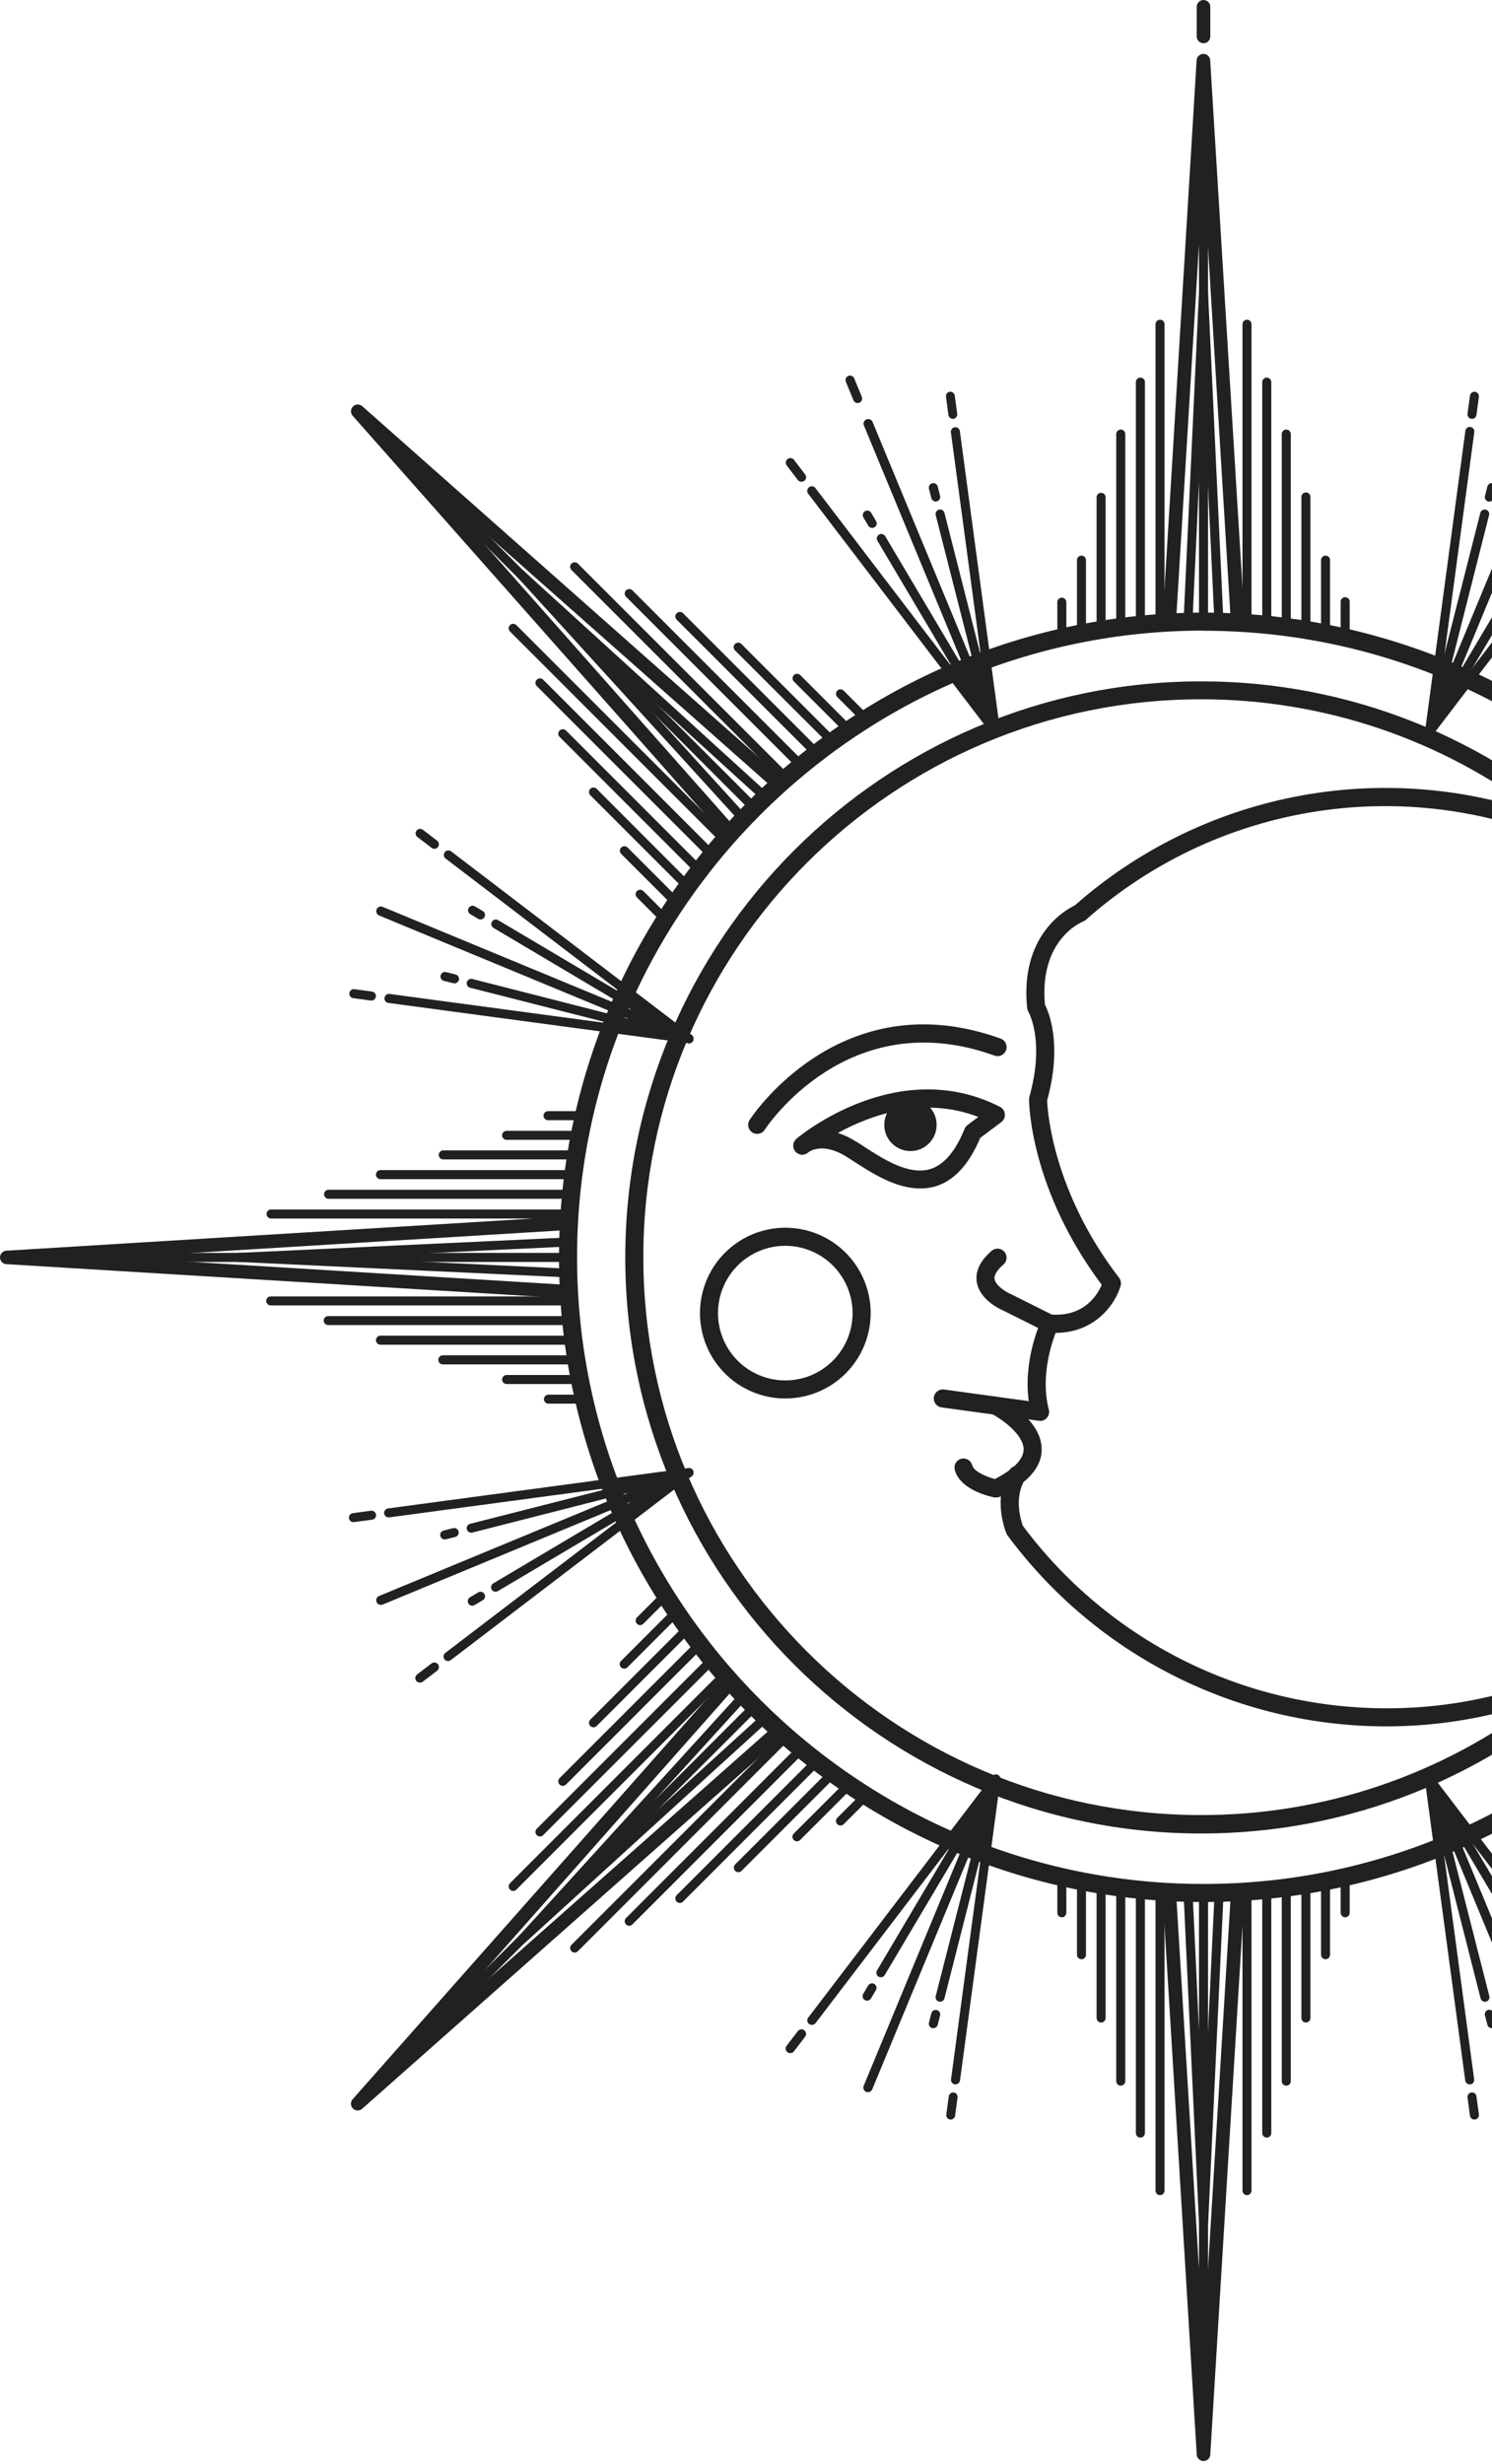 <svg width="404" height="667" viewBox="0 0 404 667" fill="none" xmlns="http://www.w3.org/2000/svg">
<path d="M325.229 496.266C239.229 496.266 169.309 426.266 169.309 340.346C169.309 254.426 239.249 184.426 325.229 184.426C365 184.374 403.274 199.587 432.158 226.926C432.607 227.323 432.895 227.871 432.967 228.467C433.039 229.062 432.89 229.663 432.549 230.155C432.208 230.648 431.698 230.999 431.115 231.141C430.533 231.283 429.919 231.206 429.389 230.926C407.593 220.111 383.064 216.052 358.946 219.267C334.828 222.483 312.219 232.828 294.019 248.976C293.799 249.171 293.544 249.324 293.269 249.426C292.789 249.616 281.359 254.346 282.949 271.936C284.089 274.176 287.659 282.876 283.539 297.866C283.649 300.716 285.089 322.536 303.029 345.866C303.26 346.171 303.417 346.526 303.488 346.903C303.56 347.279 303.543 347.667 303.439 348.036C302.069 352.826 296.269 361.626 284.009 360.696C283.691 360.669 283.382 360.581 283.099 360.436L271.689 354.736C271.189 354.536 265.279 351.966 264.489 346.996C264.029 344.066 265.409 341.206 268.609 338.476C269.107 338.089 269.735 337.91 270.363 337.975C270.99 338.04 271.568 338.345 271.977 338.825C272.385 339.306 272.593 339.926 272.556 340.555C272.519 341.185 272.24 341.776 271.779 342.206C270.529 343.266 269.099 344.826 269.319 346.206C269.599 348.006 272.459 349.746 273.719 350.266L284.849 355.826C293.769 356.336 297.239 350.296 298.329 347.756C278.929 321.896 278.639 298.546 278.639 297.556C278.638 297.33 278.669 297.104 278.729 296.886C282.999 281.716 278.529 274.006 278.479 273.886C278.296 273.579 278.177 273.239 278.129 272.886C276.129 253.236 288.439 246.286 291.049 245.046C307.942 230.155 328.486 220.016 350.581 215.664C372.676 211.312 395.53 212.904 416.809 220.276C390.521 200.132 358.317 189.234 325.199 189.276C241.919 189.276 174.199 257.026 174.199 340.276C174.199 423.526 241.949 491.276 325.199 491.276C358.317 491.318 390.521 480.42 416.809 460.276C403.403 464.943 389.304 467.31 375.109 467.276C355.217 467.229 335.611 462.535 317.854 453.567C300.098 444.6 284.683 431.607 272.839 415.626C272.728 415.473 272.634 415.309 272.559 415.136C272.399 414.756 268.559 405.746 273.339 397.916C273.673 397.36 274.214 396.96 274.843 396.804C275.472 396.647 276.138 396.747 276.694 397.081C277.249 397.415 277.649 397.956 277.806 398.586C277.963 399.215 277.863 399.88 277.529 400.436C274.439 405.556 276.528 411.706 276.958 412.976C288.356 428.269 303.16 440.697 320.197 449.272C337.234 457.846 356.035 462.333 375.109 462.376C393.933 462.475 412.521 458.174 429.389 449.816C429.919 449.535 430.533 449.459 431.115 449.601C431.698 449.743 432.208 450.094 432.549 450.586C432.89 451.079 433.039 451.68 432.967 452.275C432.895 452.871 432.607 453.419 432.158 453.816C403.266 481.136 364.993 496.33 325.229 496.266Z" fill="#212121"/>
<path d="M281.629 384.555C281.519 384.565 281.409 384.565 281.299 384.555L254.849 380.925C254.229 380.811 253.677 380.463 253.308 379.952C252.938 379.442 252.779 378.809 252.864 378.185C252.949 377.561 253.271 376.993 253.764 376.6C254.256 376.207 254.881 376.019 255.509 376.075L278.569 379.245C276.999 367.905 281.799 357.685 282.019 357.245C282.158 356.955 282.352 356.696 282.59 356.481C282.829 356.267 283.108 356.101 283.411 355.995C283.714 355.888 284.034 355.842 284.355 355.859C284.675 355.876 284.989 355.956 285.279 356.095C285.569 356.233 285.828 356.428 286.043 356.666C286.257 356.905 286.422 357.184 286.529 357.487C286.636 357.789 286.682 358.11 286.665 358.431C286.648 358.751 286.568 359.065 286.429 359.355C286.379 359.465 281.159 370.655 283.999 381.545C284.092 381.907 284.101 382.285 284.025 382.65C283.95 383.016 283.792 383.36 283.563 383.655C283.334 383.95 283.041 384.189 282.706 384.354C282.371 384.519 282.002 384.604 281.629 384.605V384.555Z" fill="#212121"/>
<path d="M269.71 405.305C269.55 405.32 269.389 405.32 269.23 405.305C268.23 405.115 259.89 403.305 258.52 397.795C258.442 397.484 258.427 397.161 258.474 396.844C258.522 396.526 258.631 396.222 258.797 395.947C258.962 395.672 259.18 395.432 259.438 395.242C259.695 395.051 259.988 394.913 260.3 394.836C260.611 394.758 260.934 394.743 261.251 394.79C261.569 394.838 261.873 394.947 262.148 395.112C262.423 395.278 262.663 395.496 262.853 395.753C263.044 396.011 263.182 396.304 263.26 396.615C263.68 398.275 267.11 399.726 269.4 400.326C273.09 398.426 277.14 395.596 277.17 392.326C277.17 388.116 270.83 383.876 268.59 382.716C268.305 382.568 268.051 382.367 267.844 382.122C267.637 381.877 267.481 381.593 267.383 381.288C267.286 380.982 267.249 380.661 267.276 380.341C267.303 380.022 267.393 379.71 267.54 379.425C267.687 379.141 267.888 378.887 268.133 378.68C268.378 378.473 268.662 378.317 268.967 378.219C269.273 378.122 269.594 378.085 269.914 378.112C270.233 378.139 270.545 378.228 270.83 378.376C271.98 378.966 282.15 384.436 282.06 392.376C282.06 397.196 278.21 401.485 270.78 405.115C270.442 405.261 270.076 405.326 269.71 405.305Z" fill="#212121"/>
<path d="M249.139 321.675C242.529 321.675 236.069 317.505 231.509 314.555C229.979 313.555 228.649 312.715 227.639 312.205C222.129 309.445 219.089 311.725 218.899 311.885C218.428 312.329 217.8 312.568 217.153 312.549C216.506 312.531 215.893 312.256 215.449 311.785C215.005 311.314 214.765 310.686 214.784 310.039C214.803 309.392 215.078 308.779 215.549 308.335C215.593 308.286 215.64 308.239 215.689 308.195C216.799 307.255 243.189 285.525 270.769 299.585C271.138 299.775 271.454 300.055 271.685 300.4C271.916 300.746 272.056 301.144 272.091 301.558C272.126 301.972 272.055 302.388 271.885 302.767C271.715 303.146 271.451 303.476 271.119 303.725L265.429 307.985C262.429 315.105 258.429 319.505 253.429 321.075C252.038 321.494 250.591 321.696 249.139 321.675ZM226.899 306.675C227.903 306.986 228.88 307.381 229.819 307.855C231.312 308.658 232.764 309.536 234.169 310.485C239.229 313.755 246.169 318.235 251.999 316.395C255.659 315.235 258.759 311.565 261.209 305.495C261.386 305.099 261.662 304.755 262.009 304.495L264.909 302.325C250.019 296.535 235.509 301.915 226.899 306.645V306.675Z" fill="#212121"/>
<path d="M205.02 306.906C204.561 306.905 204.111 306.777 203.72 306.536C203.173 306.187 202.786 305.636 202.644 305.003C202.502 304.37 202.615 303.706 202.96 303.156C203.2 302.776 227.49 265.336 271.07 281.156C271.649 281.4 272.112 281.857 272.364 282.433C272.615 283.009 272.636 283.659 272.422 284.25C272.207 284.841 271.774 285.326 271.212 285.607C270.649 285.887 270.001 285.94 269.4 285.756C229.48 271.286 207.31 305.456 207.09 305.756C206.871 306.108 206.567 306.399 206.204 306.6C205.842 306.802 205.434 306.907 205.02 306.906Z" fill="#212121"/>
<path d="M212.639 378.525C208.069 378.523 203.602 377.166 199.802 374.625C196.003 372.085 193.043 368.475 191.295 364.252C189.548 360.029 189.092 355.382 189.984 350.9C190.877 346.418 193.079 342.301 196.311 339.07C199.544 335.839 203.662 333.639 208.144 332.748C212.627 331.857 217.273 332.315 221.495 334.065C225.717 335.814 229.326 338.776 231.865 342.577C234.404 346.377 235.759 350.844 235.759 355.415C235.754 361.544 233.316 367.421 228.981 371.754C224.646 376.087 218.768 378.522 212.639 378.525ZM212.639 337.195C209.035 337.195 205.513 338.263 202.517 340.265C199.52 342.267 197.185 345.113 195.806 348.442C194.427 351.771 194.066 355.435 194.769 358.969C195.472 362.504 197.207 365.75 199.756 368.298C202.304 370.846 205.55 372.582 209.084 373.285C212.619 373.988 216.282 373.627 219.612 372.248C222.941 370.869 225.786 368.533 227.788 365.537C229.79 362.541 230.859 359.018 230.859 355.415C230.851 350.585 228.929 345.955 225.514 342.54C222.099 339.125 217.469 337.203 212.639 337.195Z" fill="#212121"/>
<path d="M246.529 311.555C250.445 311.555 253.619 308.381 253.619 304.465C253.619 300.549 250.445 297.375 246.529 297.375C242.614 297.375 239.439 300.549 239.439 304.465C239.439 308.381 242.614 311.555 246.529 311.555Z" fill="#212121"/>
<path d="M325.879 514.816C229.659 514.816 151.369 436.526 151.369 340.306C151.369 244.086 229.659 165.816 325.879 165.816C422.099 165.816 500.399 244.096 500.399 340.326C500.399 436.556 422.109 514.816 325.879 514.816ZM325.879 170.686C232.359 170.686 156.259 246.776 156.259 340.306C156.259 433.836 232.359 509.926 325.879 509.926C419.399 509.926 495.509 433.836 495.509 340.306C495.509 246.776 419.409 170.726 325.879 170.726V170.686Z" fill="#212121"/>
<path d="M325.88 11.706C325.395 11.706 324.929 11.513 324.586 11.17C324.243 10.826 324.05 10.361 324.05 9.876V1.976C324.031 1.723 324.065 1.47 324.149 1.231C324.232 0.992 324.365 0.773 324.537 0.588C324.709 0.402 324.918 0.254 325.15 0.153C325.381 0.052 325.632 0 325.885 0C326.138 0 326.388 0.052 326.62 0.153C326.852 0.254 327.061 0.402 327.233 0.588C327.405 0.773 327.537 0.992 327.621 1.231C327.705 1.47 327.738 1.723 327.72 1.976V9.876C327.72 10.117 327.672 10.355 327.58 10.578C327.487 10.801 327.351 11.003 327.18 11.173C327.009 11.343 326.806 11.478 326.583 11.569C326.36 11.661 326.121 11.707 325.88 11.706Z" fill="#212121"/>
<path d="M316.609 170.356H316.499C316.258 170.342 316.023 170.281 315.806 170.176C315.59 170.071 315.396 169.924 315.236 169.744C315.076 169.563 314.954 169.353 314.875 169.126C314.797 168.898 314.764 168.657 314.779 168.416L324.019 16.287C324.053 15.823 324.261 15.39 324.602 15.074C324.942 14.758 325.389 14.582 325.854 14.582C326.318 14.582 326.766 14.758 327.106 15.074C327.447 15.39 327.655 15.823 327.689 16.287L337.019 168.416C337.034 168.657 337.001 168.898 336.923 169.126C336.844 169.353 336.722 169.563 336.562 169.744C336.402 169.924 336.208 170.071 335.991 170.176C335.775 170.281 335.539 170.342 335.299 170.356C335.055 170.376 334.809 170.346 334.576 170.27C334.343 170.194 334.127 170.072 333.941 169.912C333.755 169.753 333.603 169.558 333.493 169.339C333.382 169.12 333.317 168.881 333.299 168.636L325.859 46.547L318.419 168.636C318.391 169.099 318.189 169.534 317.853 169.853C317.517 170.172 317.072 170.352 316.609 170.356Z" fill="#212121"/>
<path d="M325.88 169.497C325.557 169.497 325.246 169.368 325.017 169.139C324.789 168.91 324.66 168.6 324.66 168.277V16.396C324.688 16.091 324.829 15.806 325.056 15.599C325.282 15.392 325.578 15.277 325.885 15.277C326.192 15.277 326.488 15.392 326.715 15.599C326.942 15.806 327.082 16.091 327.11 16.396V168.277C327.11 168.438 327.078 168.597 327.016 168.746C326.954 168.894 326.864 169.029 326.749 169.143C326.635 169.256 326.499 169.346 326.35 169.407C326.201 169.467 326.041 169.498 325.88 169.497Z" fill="#212121"/>
<path d="M321.71 169.495H321.65C321.489 169.489 321.331 169.45 321.184 169.382C321.038 169.314 320.907 169.218 320.798 169.099C320.689 168.98 320.605 168.841 320.551 168.689C320.496 168.537 320.472 168.376 320.48 168.215L324.66 78.965C324.675 78.651 324.81 78.355 325.037 78.137C325.264 77.92 325.566 77.797 325.88 77.795C326.195 77.795 326.498 77.916 326.726 78.134C326.953 78.353 327.087 78.65 327.1 78.965L331.28 168.215C331.29 168.375 331.267 168.536 331.213 168.688C331.16 168.84 331.077 168.979 330.969 169.098C330.861 169.218 330.73 169.314 330.584 169.382C330.439 169.45 330.281 169.489 330.12 169.495C329.797 169.509 329.482 169.395 329.242 169.177C329.003 168.96 328.858 168.658 328.84 168.335L325.84 105.175L322.89 168.335C322.873 168.64 322.743 168.929 322.524 169.143C322.306 169.358 322.016 169.483 321.71 169.495Z" fill="#212121"/>
<path d="M314.109 170.335C313.948 170.336 313.789 170.306 313.64 170.245C313.492 170.184 313.357 170.094 313.243 169.981C313.13 169.867 313.04 169.732 312.979 169.584C312.918 169.435 312.887 169.276 312.889 169.115V87.755C312.889 87.432 313.017 87.121 313.246 86.892C313.475 86.664 313.785 86.535 314.109 86.535C314.432 86.535 314.743 86.664 314.971 86.892C315.2 87.121 315.329 87.432 315.329 87.755V169.115C315.329 169.439 315.2 169.749 314.971 169.978C314.743 170.207 314.432 170.335 314.109 170.335Z" fill="#212121"/>
<path d="M308.79 170.336C308.63 170.336 308.471 170.305 308.323 170.243C308.175 170.182 308.041 170.092 307.928 169.979C307.814 169.866 307.724 169.731 307.663 169.583C307.602 169.435 307.57 169.276 307.57 169.116V103.326C307.598 103.02 307.739 102.736 307.966 102.529C308.192 102.322 308.488 102.207 308.795 102.207C309.102 102.207 309.398 102.322 309.625 102.529C309.852 102.736 309.993 103.02 310.02 103.326V169.116C310.02 169.277 309.988 169.437 309.926 169.585C309.864 169.734 309.774 169.869 309.659 169.982C309.545 170.096 309.409 170.186 309.26 170.246C309.111 170.307 308.951 170.338 308.79 170.336Z" fill="#212121"/>
<path d="M303.47 170.945C303.146 170.945 302.836 170.816 302.607 170.588C302.379 170.359 302.25 170.048 302.25 169.725V117.385C302.278 117.079 302.419 116.795 302.645 116.588C302.872 116.38 303.168 116.266 303.475 116.266C303.782 116.266 304.078 116.38 304.305 116.588C304.531 116.795 304.672 117.079 304.7 117.385V169.725C304.697 170.049 304.567 170.36 304.336 170.588C304.106 170.817 303.794 170.945 303.47 170.945Z" fill="#212121"/>
<path d="M298.16 171.726C297.999 171.727 297.839 171.697 297.69 171.636C297.541 171.575 297.405 171.486 297.291 171.372C297.176 171.259 297.085 171.124 297.023 170.975C296.962 170.826 296.93 170.667 296.93 170.506V134.506C296.957 134.2 297.098 133.916 297.325 133.709C297.552 133.502 297.848 133.387 298.155 133.387C298.462 133.387 298.758 133.502 298.984 133.709C299.211 133.916 299.352 134.2 299.38 134.506V170.506C299.38 170.829 299.251 171.14 299.022 171.369C298.794 171.597 298.483 171.726 298.16 171.726Z" fill="#212121"/>
<path d="M292.839 172.677C292.516 172.677 292.205 172.548 291.976 172.319C291.748 172.091 291.619 171.78 291.619 171.457V151.607C291.619 151.283 291.748 150.973 291.976 150.744C292.205 150.515 292.516 150.387 292.839 150.387C293.163 150.387 293.473 150.515 293.702 150.744C293.931 150.973 294.059 151.283 294.059 151.607V171.457C294.059 171.78 293.931 172.091 293.702 172.319C293.473 172.548 293.163 172.677 292.839 172.677Z" fill="#212121"/>
<path d="M287.519 173.816C287.195 173.816 286.885 173.687 286.656 173.458C286.427 173.229 286.299 172.919 286.299 172.596V162.986C286.299 162.662 286.427 162.352 286.656 162.123C286.885 161.894 287.195 161.766 287.519 161.766C287.842 161.766 288.153 161.894 288.381 162.123C288.61 162.352 288.739 162.662 288.739 162.986V172.596C288.739 172.919 288.61 173.229 288.381 173.458C288.153 173.687 287.842 173.816 287.519 173.816Z" fill="#212121"/>
<path d="M337.659 170.335C337.499 170.336 337.34 170.306 337.191 170.245C337.042 170.184 336.907 170.094 336.794 169.981C336.68 169.867 336.59 169.732 336.53 169.584C336.469 169.435 336.438 169.276 336.439 169.115V87.755C336.439 87.432 336.568 87.121 336.797 86.892C337.026 86.664 337.336 86.535 337.659 86.535C337.983 86.535 338.293 86.664 338.522 86.892C338.751 87.121 338.879 87.432 338.879 87.755V169.115C338.879 169.439 338.751 169.749 338.522 169.978C338.293 170.207 337.983 170.335 337.659 170.335Z" fill="#212121"/>
<path d="M343.019 170.336C342.858 170.338 342.698 170.307 342.549 170.246C342.4 170.186 342.264 170.096 342.15 169.982C342.036 169.869 341.945 169.734 341.883 169.585C341.821 169.437 341.789 169.277 341.789 169.116V103.326C341.817 103.02 341.958 102.736 342.184 102.529C342.411 102.322 342.707 102.207 343.014 102.207C343.321 102.207 343.617 102.322 343.844 102.529C344.07 102.736 344.211 103.02 344.239 103.326V169.116C344.239 169.44 344.11 169.75 343.882 169.979C343.653 170.208 343.343 170.336 343.019 170.336Z" fill="#212121"/>
<path d="M348.29 170.945C347.967 170.945 347.656 170.816 347.427 170.588C347.199 170.359 347.07 170.048 347.07 169.725V117.385C347.098 117.079 347.239 116.795 347.466 116.588C347.692 116.38 347.988 116.266 348.295 116.266C348.602 116.266 348.898 116.38 349.125 116.588C349.352 116.795 349.493 117.079 349.52 117.385V169.725C349.518 170.049 349.387 170.36 349.156 170.588C348.926 170.817 348.615 170.945 348.29 170.945Z" fill="#212121"/>
<path d="M353.609 171.725C353.285 171.725 352.975 171.597 352.746 171.368C352.517 171.139 352.389 170.829 352.389 170.505V134.505C352.389 134.182 352.517 133.871 352.746 133.642C352.975 133.414 353.285 133.285 353.609 133.285C353.932 133.285 354.242 133.414 354.471 133.642C354.7 133.871 354.829 134.182 354.829 134.505V170.505C354.83 170.666 354.799 170.825 354.738 170.974C354.677 171.122 354.588 171.257 354.474 171.371C354.361 171.484 354.226 171.574 354.077 171.635C353.928 171.696 353.769 171.726 353.609 171.725Z" fill="#212121"/>
<path d="M358.929 172.677C358.605 172.677 358.295 172.548 358.066 172.319C357.838 172.091 357.709 171.78 357.709 171.457V151.607C357.709 151.283 357.838 150.973 358.066 150.744C358.295 150.515 358.605 150.387 358.929 150.387C359.253 150.387 359.563 150.515 359.792 150.744C360.021 150.973 360.149 151.283 360.149 151.607V171.457C360.149 171.617 360.117 171.776 360.056 171.924C359.995 172.072 359.905 172.206 359.792 172.319C359.678 172.433 359.544 172.523 359.396 172.584C359.248 172.645 359.089 172.677 358.929 172.677Z" fill="#212121"/>
<path d="M364.249 173.815C363.924 173.815 363.613 173.687 363.382 173.459C363.152 173.23 363.021 172.92 363.019 172.595V162.985C363.003 162.815 363.023 162.644 363.078 162.482C363.133 162.32 363.22 162.171 363.336 162.045C363.451 161.919 363.591 161.818 363.747 161.749C363.904 161.68 364.073 161.645 364.244 161.645C364.415 161.645 364.584 161.68 364.74 161.749C364.896 161.818 365.036 161.919 365.152 162.045C365.267 162.171 365.355 162.32 365.409 162.482C365.464 162.644 365.484 162.815 365.469 162.985V172.595C365.469 172.919 365.34 173.229 365.111 173.458C364.883 173.687 364.572 173.815 364.249 173.815Z" fill="#212121"/>
<path d="M325.879 666.117C325.412 666.118 324.963 665.94 324.622 665.62C324.282 665.3 324.077 664.863 324.049 664.397L314.779 512.277C314.764 512.036 314.796 511.795 314.874 511.568C314.952 511.34 315.074 511.13 315.234 510.949C315.393 510.768 315.586 510.621 315.802 510.515C316.019 510.409 316.254 510.347 316.494 510.332C316.734 510.317 316.975 510.349 317.203 510.427C317.431 510.505 317.641 510.627 317.822 510.786C318.002 510.946 318.15 511.139 318.256 511.355C318.362 511.571 318.424 511.806 318.439 512.047L325.879 634.137L333.319 512.047C333.367 511.574 333.597 511.138 333.96 510.83C334.322 510.522 334.79 510.367 335.265 510.397C335.739 510.427 336.184 510.639 336.505 510.99C336.827 511.34 337 511.801 336.989 512.277L327.719 664.397C327.688 664.864 327.481 665.301 327.139 665.621C326.798 665.94 326.347 666.118 325.879 666.117Z" fill="#212121"/>
<path d="M325.88 665.504C325.557 665.504 325.246 665.376 325.017 665.147C324.789 664.918 324.66 664.608 324.66 664.284V512.404C324.688 512.099 324.829 511.814 325.056 511.607C325.282 511.4 325.578 511.285 325.885 511.285C326.192 511.285 326.488 511.4 326.715 511.607C326.942 511.814 327.082 512.099 327.11 512.404V664.284C327.107 664.609 326.977 664.919 326.746 665.148C326.516 665.376 326.205 665.504 325.88 665.504Z" fill="#212121"/>
<path d="M325.88 602.886C325.565 602.887 325.262 602.765 325.035 602.547C324.807 602.329 324.673 602.031 324.66 601.716L320.48 512.466C320.472 512.305 320.496 512.144 320.551 511.992C320.605 511.841 320.689 511.701 320.798 511.582C320.907 511.463 321.038 511.367 321.184 511.299C321.331 511.231 321.489 511.193 321.65 511.186C321.811 511.175 321.972 511.197 322.125 511.25C322.277 511.303 322.417 511.386 322.536 511.494C322.656 511.603 322.752 511.734 322.82 511.88C322.888 512.027 322.925 512.185 322.93 512.346L325.88 575.516L328.88 512.346C328.896 512.023 329.04 511.719 329.28 511.501C329.52 511.284 329.837 511.17 330.16 511.186C330.484 511.202 330.788 511.346 331.005 511.586C331.223 511.826 331.336 512.143 331.32 512.466L327.14 601.716C327.135 601.876 327.098 602.033 327.032 602.179C326.966 602.324 326.871 602.455 326.754 602.564C326.637 602.673 326.499 602.757 326.349 602.813C326.199 602.868 326.04 602.893 325.88 602.886Z" fill="#212121"/>
<path d="M337.659 594.146C337.499 594.147 337.34 594.116 337.191 594.056C337.042 593.995 336.907 593.905 336.794 593.791C336.68 593.678 336.59 593.543 336.53 593.394C336.469 593.245 336.438 593.086 336.439 592.926V511.566C336.439 511.242 336.568 510.932 336.797 510.703C337.026 510.474 337.336 510.346 337.659 510.346C337.983 510.346 338.293 510.474 338.522 510.703C338.751 510.932 338.879 511.242 338.879 511.566V592.926C338.879 593.249 338.751 593.56 338.522 593.788C338.293 594.017 337.983 594.146 337.659 594.146Z" fill="#212121"/>
<path d="M343.019 578.575C342.695 578.575 342.383 578.446 342.153 578.218C341.922 577.989 341.792 577.679 341.789 577.354V511.565C341.817 511.259 341.958 510.974 342.184 510.767C342.411 510.56 342.707 510.445 343.014 510.445C343.321 510.445 343.617 510.56 343.844 510.767C344.07 510.974 344.211 511.259 344.239 511.565V577.354C344.239 577.678 344.11 577.988 343.882 578.217C343.653 578.446 343.343 578.575 343.019 578.575Z" fill="#212121"/>
<path d="M348.29 564.525C347.966 564.523 347.656 564.392 347.427 564.161C347.198 563.931 347.07 563.62 347.07 563.295V510.955C347.098 510.649 347.239 510.365 347.466 510.158C347.692 509.951 347.988 509.836 348.295 509.836C348.602 509.836 348.898 509.951 349.125 510.158C349.352 510.365 349.493 510.649 349.52 510.955V563.295C349.52 563.457 349.488 563.617 349.427 563.766C349.365 563.915 349.274 564.051 349.16 564.165C349.046 564.279 348.91 564.37 348.761 564.432C348.612 564.493 348.452 564.525 348.29 564.525Z" fill="#212121"/>
<path d="M353.609 547.434C353.284 547.432 352.974 547.301 352.745 547.071C352.517 546.84 352.389 546.529 352.389 546.204V510.204C352.389 509.881 352.517 509.571 352.746 509.342C352.975 509.113 353.285 508.984 353.609 508.984C353.932 508.984 354.242 509.113 354.471 509.342C354.7 509.571 354.829 509.881 354.829 510.204V546.204C354.83 546.365 354.799 546.525 354.739 546.674C354.678 546.823 354.588 546.959 354.475 547.074C354.361 547.188 354.226 547.279 354.078 547.341C353.929 547.403 353.77 547.434 353.609 547.434Z" fill="#212121"/>
<path d="M358.929 530.306C358.768 530.306 358.609 530.274 358.46 530.212C358.311 530.15 358.176 530.059 358.063 529.945C357.949 529.83 357.86 529.695 357.799 529.546C357.738 529.396 357.708 529.237 357.709 529.076V509.236C357.709 508.912 357.838 508.602 358.066 508.373C358.295 508.144 358.605 508.016 358.929 508.016C359.253 508.016 359.563 508.144 359.792 508.373C360.021 508.602 360.149 508.912 360.149 509.236V529.076C360.15 529.237 360.12 529.396 360.059 529.546C359.998 529.695 359.909 529.83 359.795 529.945C359.682 530.059 359.547 530.15 359.398 530.212C359.25 530.274 359.09 530.306 358.929 530.306Z" fill="#212121"/>
<path d="M364.249 518.946C363.924 518.946 363.613 518.818 363.382 518.589C363.152 518.361 363.021 518.051 363.019 517.726V508.116C363.003 507.946 363.023 507.774 363.078 507.613C363.133 507.451 363.22 507.302 363.336 507.176C363.451 507.05 363.591 506.949 363.747 506.88C363.904 506.811 364.073 506.775 364.244 506.775C364.415 506.775 364.584 506.811 364.74 506.88C364.896 506.949 365.036 507.05 365.152 507.176C365.267 507.302 365.355 507.451 365.409 507.613C365.464 507.774 365.484 507.946 365.469 508.116V517.726C365.469 518.05 365.34 518.36 365.111 518.589C364.883 518.818 364.572 518.946 364.249 518.946Z" fill="#212121"/>
<path d="M314.109 594.146C313.948 594.147 313.789 594.116 313.64 594.056C313.492 593.995 313.357 593.905 313.243 593.791C313.13 593.678 313.04 593.543 312.979 593.394C312.918 593.245 312.887 593.086 312.889 592.926V511.566C312.889 511.242 313.017 510.932 313.246 510.703C313.475 510.474 313.785 510.346 314.109 510.346C314.432 510.346 314.743 510.474 314.971 510.703C315.2 510.932 315.329 511.242 315.329 511.566V592.926C315.329 593.249 315.2 593.56 314.971 593.788C314.743 594.017 314.432 594.146 314.109 594.146Z" fill="#212121"/>
<path d="M308.79 578.575C308.467 578.575 308.156 578.446 307.928 578.217C307.699 577.988 307.57 577.678 307.57 577.354V511.565C307.598 511.259 307.739 510.974 307.966 510.767C308.192 510.56 308.488 510.445 308.795 510.445C309.102 510.445 309.398 510.56 309.625 510.767C309.852 510.974 309.993 511.259 310.02 511.565V577.354C310.018 577.679 309.887 577.989 309.656 578.218C309.426 578.446 309.115 578.575 308.79 578.575Z" fill="#212121"/>
<path d="M303.47 564.525C303.145 564.523 302.835 564.392 302.607 564.161C302.378 563.931 302.25 563.62 302.25 563.295V510.955C302.278 510.649 302.419 510.365 302.645 510.158C302.872 509.951 303.168 509.836 303.475 509.836C303.782 509.836 304.078 509.951 304.305 510.158C304.531 510.365 304.672 510.649 304.7 510.955V563.295C304.7 563.457 304.668 563.617 304.606 563.766C304.545 563.915 304.454 564.051 304.34 564.165C304.226 564.279 304.09 564.37 303.941 564.432C303.791 564.493 303.631 564.525 303.47 564.525Z" fill="#212121"/>
<path d="M298.16 547.435C297.833 547.435 297.521 547.306 297.29 547.075C297.059 546.844 296.93 546.531 296.93 546.205V510.205C296.957 509.899 297.098 509.615 297.325 509.408C297.552 509.201 297.848 509.086 298.155 509.086C298.462 509.086 298.758 509.201 298.984 509.408C299.211 509.615 299.352 509.899 299.38 510.205V546.205C299.38 546.53 299.251 546.841 299.023 547.071C298.794 547.302 298.484 547.432 298.16 547.435Z" fill="#212121"/>
<path d="M292.839 530.306C292.678 530.306 292.519 530.274 292.37 530.212C292.221 530.15 292.086 530.059 291.973 529.945C291.86 529.83 291.77 529.695 291.709 529.546C291.648 529.396 291.618 529.237 291.619 529.076V509.236C291.619 508.912 291.748 508.602 291.976 508.373C292.205 508.144 292.516 508.016 292.839 508.016C293.163 508.016 293.473 508.144 293.702 508.373C293.931 508.602 294.059 508.912 294.059 509.236V529.076C294.061 529.237 294.03 529.396 293.969 529.546C293.909 529.695 293.819 529.83 293.705 529.945C293.592 530.059 293.457 530.15 293.308 530.212C293.16 530.274 293 530.306 292.839 530.306Z" fill="#212121"/>
<path d="M287.519 518.945C287.195 518.945 286.885 518.816 286.656 518.587C286.427 518.358 286.299 518.048 286.299 517.724V508.115C286.299 507.791 286.427 507.481 286.656 507.252C286.885 507.023 287.195 506.895 287.519 506.895C287.842 506.895 288.153 507.023 288.381 507.252C288.61 507.481 288.739 507.791 288.739 508.115V517.724C288.739 518.048 288.61 518.358 288.381 518.587C288.153 518.816 287.842 518.945 287.519 518.945Z" fill="#212121"/>
<path d="M96.819 571.236C96.474 571.229 96.139 571.125 95.851 570.936C95.563 570.747 95.334 570.48 95.191 570.167C95.047 569.853 94.996 569.506 95.041 569.164C95.087 568.823 95.228 568.501 95.449 568.236L196.449 454.116C196.771 453.751 197.225 453.53 197.71 453.5C198.196 453.47 198.674 453.634 199.039 453.956C199.403 454.278 199.625 454.732 199.655 455.218C199.685 455.704 199.521 456.181 199.199 456.546L118.129 548.136L209.719 467.066C209.899 466.906 210.109 466.784 210.337 466.706C210.565 466.627 210.806 466.595 211.047 466.61C211.287 466.624 211.522 466.687 211.739 466.792C211.955 466.898 212.149 467.045 212.309 467.226C212.468 467.407 212.591 467.617 212.669 467.845C212.747 468.073 212.78 468.314 212.765 468.554C212.75 468.795 212.688 469.03 212.582 469.246C212.477 469.463 212.329 469.656 212.149 469.816L98.019 570.816C97.682 571.096 97.256 571.245 96.819 571.236Z" fill="#212121"/>
<path d="M96.82 570.625C96.58 570.622 96.346 570.548 96.147 570.412C95.948 570.277 95.793 570.086 95.702 569.864C95.61 569.641 95.586 569.397 95.632 569.161C95.678 568.925 95.792 568.707 95.96 568.535L203.35 461.145C203.464 461.032 203.599 460.942 203.747 460.88C203.895 460.819 204.054 460.787 204.215 460.787C204.376 460.787 204.535 460.819 204.683 460.88C204.832 460.942 204.967 461.032 205.08 461.145C205.194 461.259 205.284 461.394 205.345 461.542C205.407 461.691 205.438 461.85 205.438 462.01C205.438 462.171 205.407 462.33 205.345 462.479C205.284 462.627 205.194 462.762 205.08 462.875L97.69 570.265C97.576 570.38 97.441 570.471 97.291 570.533C97.142 570.595 96.982 570.626 96.82 570.625Z" fill="#212121"/>
<path d="M141.1 526.346C140.872 526.339 140.65 526.268 140.46 526.141C140.27 526.014 140.119 525.836 140.025 525.627C139.932 525.419 139.898 525.188 139.929 524.962C139.96 524.735 140.054 524.522 140.2 524.346L200.36 458.276C200.578 458.036 200.882 457.892 201.205 457.876C201.529 457.861 201.845 457.974 202.085 458.191C202.325 458.409 202.469 458.713 202.485 459.036C202.501 459.36 202.388 459.676 202.17 459.916L159.59 506.676L206.35 464.096C206.59 463.879 206.907 463.766 207.23 463.782C207.554 463.797 207.858 463.941 208.075 464.181C208.293 464.421 208.406 464.738 208.39 465.061C208.374 465.385 208.23 465.689 207.99 465.906L141.93 526.066C141.699 526.261 141.402 526.361 141.1 526.346Z" fill="#212121"/>
<path d="M155.599 528.496C155.359 528.492 155.125 528.418 154.926 528.283C154.727 528.147 154.573 527.956 154.481 527.734C154.39 527.512 154.365 527.267 154.411 527.031C154.457 526.795 154.571 526.578 154.739 526.406L212.269 468.876C212.499 468.646 212.81 468.518 213.134 468.518C213.459 468.518 213.77 468.646 213.999 468.876C214.229 469.105 214.358 469.416 214.358 469.741C214.358 470.065 214.229 470.376 213.999 470.606L156.469 528.136C156.355 528.251 156.22 528.341 156.071 528.403C155.921 528.465 155.761 528.496 155.599 528.496Z" fill="#212121"/>
<path d="M170.379 521.246C170.138 521.244 169.902 521.171 169.702 521.036C169.502 520.902 169.345 520.711 169.253 520.488C169.16 520.266 169.135 520.02 169.18 519.783C169.226 519.546 169.34 519.328 169.509 519.156L216.019 472.636C216.132 472.522 216.267 472.432 216.416 472.37C216.564 472.309 216.723 472.277 216.884 472.277C217.044 472.277 217.204 472.309 217.352 472.37C217.5 472.432 217.635 472.522 217.749 472.636C217.862 472.749 217.952 472.884 218.014 473.032C218.075 473.181 218.107 473.34 218.107 473.501C218.107 473.661 218.075 473.82 218.014 473.969C217.952 474.117 217.862 474.252 217.749 474.366L171.229 520.886C171.004 521.113 170.699 521.243 170.379 521.246Z" fill="#212121"/>
<path d="M184.07 515.067C183.83 515.063 183.596 514.989 183.397 514.853C183.198 514.718 183.043 514.527 182.952 514.305C182.86 514.082 182.836 513.838 182.882 513.602C182.928 513.366 183.042 513.148 183.21 512.977L220.21 475.977C220.442 475.751 220.752 475.625 221.075 475.625C221.398 475.625 221.709 475.751 221.94 475.977C222.054 476.09 222.145 476.225 222.206 476.373C222.268 476.522 222.3 476.681 222.3 476.842C222.3 477.002 222.268 477.161 222.206 477.31C222.145 477.458 222.054 477.593 221.94 477.707L184.94 514.707C184.826 514.821 184.691 514.912 184.541 514.974C184.392 515.036 184.232 515.067 184.07 515.067Z" fill="#212121"/>
<path d="M199.919 506.735C199.76 506.736 199.601 506.706 199.454 506.646C199.306 506.586 199.172 506.497 199.059 506.385C198.945 506.271 198.854 506.137 198.793 505.988C198.731 505.84 198.699 505.68 198.699 505.52C198.699 505.359 198.731 505.2 198.793 505.051C198.854 504.903 198.945 504.768 199.059 504.655L224.529 479.175C224.758 478.945 225.069 478.816 225.394 478.816C225.718 478.816 226.029 478.945 226.259 479.175C226.488 479.404 226.617 479.715 226.617 480.04C226.617 480.364 226.488 480.675 226.259 480.905L200.789 506.385C200.674 506.498 200.538 506.587 200.389 506.647C200.24 506.707 200.08 506.737 199.919 506.735Z" fill="#212121"/>
<path d="M215.789 498.386C215.549 498.382 215.314 498.308 215.116 498.172C214.917 498.037 214.762 497.846 214.671 497.624C214.579 497.402 214.555 497.157 214.601 496.921C214.647 496.685 214.761 496.468 214.929 496.296L228.929 482.296C229.158 482.066 229.47 481.938 229.794 481.938C230.118 481.938 230.43 482.066 230.659 482.296C230.888 482.525 231.017 482.836 231.017 483.161C231.017 483.485 230.888 483.796 230.659 484.026L216.659 498.026C216.545 498.14 216.409 498.231 216.26 498.293C216.111 498.355 215.951 498.386 215.789 498.386Z" fill="#212121"/>
<path d="M227.58 494.115C227.34 494.111 227.105 494.037 226.907 493.902C226.708 493.767 226.553 493.576 226.462 493.353C226.37 493.131 226.346 492.887 226.392 492.651C226.438 492.415 226.552 492.197 226.72 492.025L233.51 485.235C233.739 485.006 234.05 484.877 234.375 484.877C234.699 484.877 235.01 485.006 235.24 485.235C235.469 485.465 235.598 485.776 235.598 486.1C235.598 486.425 235.469 486.736 235.24 486.965L228.45 493.755C228.336 493.87 228.2 493.961 228.051 494.023C227.902 494.084 227.742 494.116 227.58 494.115Z" fill="#212121"/>
<path d="M138.949 511.816C138.709 511.812 138.475 511.738 138.276 511.603C138.077 511.467 137.922 511.277 137.831 511.054C137.739 510.832 137.715 510.588 137.761 510.352C137.807 510.115 137.921 509.898 138.089 509.726L195.619 452.196C195.848 451.967 196.16 451.838 196.484 451.838C196.808 451.838 197.12 451.967 197.349 452.196C197.578 452.426 197.707 452.737 197.707 453.061C197.707 453.386 197.578 453.697 197.349 453.926L139.819 511.456C139.705 511.571 139.57 511.662 139.42 511.723C139.271 511.785 139.111 511.817 138.949 511.816Z" fill="#212121"/>
<path d="M146.209 497.076C145.968 497.074 145.732 497.001 145.532 496.866C145.332 496.732 145.176 496.541 145.083 496.318C144.99 496.096 144.965 495.851 145.01 495.614C145.056 495.377 145.17 495.158 145.339 494.986L191.859 448.466C192.088 448.236 192.399 448.107 192.724 448.107C193.048 448.107 193.359 448.236 193.589 448.466C193.818 448.695 193.947 449.006 193.947 449.331C193.947 449.655 193.818 449.966 193.589 450.196L147.069 496.716C146.957 496.83 146.823 496.92 146.675 496.982C146.527 497.044 146.369 497.076 146.209 497.076Z" fill="#212121"/>
<path d="M152.379 483.375C152.138 483.372 151.904 483.298 151.705 483.162C151.507 483.027 151.352 482.836 151.261 482.614C151.169 482.391 151.145 482.147 151.191 481.911C151.236 481.675 151.351 481.457 151.519 481.285L188.519 444.285C188.632 444.171 188.767 444.081 188.915 444.019C189.064 443.958 189.223 443.926 189.384 443.926C189.544 443.926 189.704 443.958 189.852 444.019C190.001 444.081 190.135 444.171 190.249 444.285C190.474 444.517 190.6 444.827 190.6 445.15C190.6 445.474 190.474 445.784 190.249 446.015L153.249 483.015C153.135 483.13 152.999 483.221 152.85 483.283C152.701 483.345 152.54 483.376 152.379 483.375Z" fill="#212121"/>
<path d="M160.709 467.526C160.468 467.527 160.231 467.456 160.03 467.323C159.829 467.189 159.672 466.999 159.579 466.776C159.486 466.554 159.461 466.309 159.507 466.072C159.553 465.835 159.669 465.617 159.839 465.446L185.319 439.966C185.433 439.852 185.568 439.762 185.716 439.701C185.864 439.639 186.023 439.607 186.184 439.607C186.345 439.607 186.504 439.639 186.652 439.701C186.801 439.762 186.935 439.852 187.049 439.966C187.163 440.079 187.253 440.214 187.314 440.363C187.376 440.511 187.407 440.67 187.407 440.831C187.407 440.991 187.376 441.15 187.314 441.299C187.253 441.447 187.163 441.582 187.049 441.696L161.569 467.166C161.457 467.28 161.323 467.37 161.175 467.432C161.027 467.494 160.869 467.526 160.709 467.526Z" fill="#212121"/>
<path d="M169.019 451.655C168.858 451.656 168.7 451.624 168.552 451.562C168.404 451.5 168.271 451.41 168.159 451.295C168.045 451.182 167.954 451.047 167.892 450.899C167.831 450.75 167.799 450.591 167.799 450.43C167.799 450.27 167.831 450.11 167.892 449.962C167.954 449.813 168.045 449.679 168.159 449.565L182.159 435.565C182.272 435.452 182.407 435.362 182.555 435.3C182.704 435.239 182.863 435.207 183.024 435.207C183.184 435.207 183.343 435.239 183.492 435.3C183.64 435.362 183.775 435.452 183.889 435.565C184.002 435.679 184.092 435.814 184.154 435.962C184.215 436.111 184.247 436.27 184.247 436.43C184.247 436.591 184.215 436.75 184.154 436.898C184.092 437.047 184.002 437.182 183.889 437.295L169.889 451.295C169.775 451.411 169.64 451.502 169.49 451.564C169.341 451.626 169.18 451.657 169.019 451.655Z" fill="#212121"/>
<path d="M173.33 439.865C173.09 439.861 172.855 439.787 172.657 439.652C172.458 439.517 172.303 439.326 172.212 439.103C172.12 438.881 172.096 438.637 172.142 438.401C172.188 438.165 172.302 437.947 172.47 437.775L179.26 430.985C179.489 430.756 179.8 430.627 180.125 430.627C180.449 430.627 180.76 430.756 180.99 430.985C181.219 431.215 181.348 431.526 181.348 431.85C181.348 432.175 181.219 432.486 180.99 432.715L174.2 439.505C173.969 439.735 173.656 439.864 173.33 439.865Z" fill="#212121"/>
<path d="M154.07 351.445H153.95L1.83 342.175C1.345 342.175 0.879 341.982 0.536 341.639C0.193 341.296 0 340.83 0 340.345C0 339.86 0.193 339.394 0.536 339.051C0.879 338.708 1.345 338.515 1.83 338.515L153.95 329.235C154.195 329.214 154.441 329.243 154.675 329.319C154.908 329.394 155.124 329.516 155.31 329.676C155.497 329.836 155.649 330.031 155.759 330.251C155.869 330.471 155.934 330.71 155.95 330.955C155.965 331.195 155.932 331.436 155.854 331.664C155.775 331.892 155.653 332.102 155.493 332.282C155.333 332.462 155.139 332.609 154.922 332.714C154.706 332.82 154.47 332.881 154.23 332.895L32.14 340.345L154.18 347.815C154.42 347.822 154.657 347.877 154.876 347.975C155.095 348.074 155.293 348.215 155.458 348.39C155.623 348.565 155.751 348.771 155.837 348.995C155.922 349.22 155.962 349.46 155.955 349.7C155.948 349.94 155.893 350.177 155.795 350.396C155.696 350.615 155.555 350.813 155.38 350.978C155.205 351.143 154.999 351.271 154.775 351.357C154.55 351.442 154.31 351.482 154.07 351.475V351.445Z" fill="#212121"/>
<path d="M153.82 341.565H1.94C1.634 341.538 1.349 341.397 1.142 341.17C0.935 340.943 0.82 340.647 0.82 340.34C0.82 340.033 0.935 339.737 1.142 339.511C1.349 339.284 1.634 339.143 1.94 339.115H153.82C154.125 339.143 154.41 339.284 154.617 339.511C154.824 339.737 154.939 340.033 154.939 340.34C154.939 340.647 154.824 340.943 154.617 341.17C154.41 341.397 154.125 341.538 153.82 341.565Z" fill="#212121"/>
<path d="M153.82 345.747H153.76L64.51 341.567C64.204 341.539 63.92 341.398 63.712 341.171C63.505 340.945 63.391 340.649 63.391 340.342C63.391 340.035 63.505 339.739 63.712 339.512C63.92 339.285 64.204 339.144 64.51 339.117L153.76 334.947C153.92 334.939 154.08 334.963 154.231 335.017C154.382 335.071 154.521 335.154 154.64 335.262C154.759 335.369 154.855 335.499 154.924 335.644C154.993 335.789 155.032 335.947 155.04 336.107C155.048 336.267 155.024 336.427 154.97 336.578C154.916 336.729 154.833 336.868 154.725 336.987C154.617 337.106 154.487 337.202 154.342 337.271C154.197 337.34 154.04 337.379 153.88 337.387L90.71 340.387L153.88 343.387C154.186 343.421 154.468 343.569 154.67 343.8C154.872 344.032 154.98 344.332 154.973 344.639C154.965 344.947 154.843 345.241 154.629 345.462C154.416 345.684 154.127 345.818 153.82 345.837V345.747Z" fill="#212121"/>
<path d="M154.66 353.335H73.3C72.977 353.335 72.666 353.206 72.437 352.977C72.209 352.748 72.08 352.438 72.08 352.115C72.08 351.791 72.209 351.481 72.437 351.252C72.666 351.023 72.977 350.895 73.3 350.895H154.66C154.984 350.895 155.294 351.023 155.523 351.252C155.752 351.481 155.88 351.791 155.88 352.115C155.88 352.438 155.752 352.748 155.523 352.977C155.294 353.206 154.984 353.335 154.66 353.335Z" fill="#212121"/>
<path d="M154.658 358.655H88.868C88.545 358.655 88.234 358.526 88.006 358.298C87.777 358.069 87.648 357.758 87.648 357.435C87.648 357.111 87.777 356.801 88.006 356.572C88.234 356.343 88.545 356.215 88.868 356.215H154.658C154.982 356.215 155.292 356.343 155.521 356.572C155.75 356.801 155.878 357.111 155.878 357.435C155.878 357.758 155.75 358.069 155.521 358.298C155.292 358.526 154.982 358.655 154.658 358.655Z" fill="#212121"/>
<path d="M155.27 363.975H102.92C102.614 363.948 102.33 363.807 102.123 363.58C101.916 363.353 101.801 363.057 101.801 362.75C101.801 362.443 101.916 362.147 102.123 361.921C102.33 361.694 102.614 361.553 102.92 361.525H155.27C155.576 361.553 155.86 361.694 156.067 361.921C156.274 362.147 156.389 362.443 156.389 362.75C156.389 363.057 156.274 363.353 156.067 363.58C155.86 363.807 155.576 363.948 155.27 363.975Z" fill="#212121"/>
<path d="M156.019 369.295H120.019C119.848 369.31 119.677 369.29 119.515 369.235C119.353 369.181 119.204 369.093 119.078 368.978C118.952 368.863 118.851 368.722 118.782 368.566C118.713 368.41 118.678 368.241 118.678 368.07C118.678 367.899 118.713 367.73 118.782 367.574C118.851 367.417 118.952 367.277 119.078 367.162C119.204 367.047 119.353 366.959 119.515 366.904C119.677 366.85 119.848 366.829 120.019 366.845H156.019C156.324 366.872 156.609 367.014 156.816 367.24C157.023 367.467 157.138 367.763 157.138 368.07C157.138 368.377 157.023 368.673 156.816 368.899C156.609 369.126 156.324 369.267 156.019 369.295Z" fill="#212121"/>
<path d="M157.019 374.606H137.179C136.856 374.606 136.545 374.477 136.316 374.249C136.088 374.02 135.959 373.71 135.959 373.386C135.959 373.062 136.088 372.752 136.316 372.523C136.545 372.295 136.856 372.166 137.179 372.166H157.019C157.343 372.166 157.653 372.295 157.882 372.523C158.111 372.752 158.239 373.062 158.239 373.386C158.239 373.71 158.111 374.02 157.882 374.249C157.653 374.477 157.343 374.606 157.019 374.606Z" fill="#212121"/>
<path d="M158.109 379.924H148.509C148.185 379.924 147.875 379.796 147.646 379.567C147.418 379.338 147.289 379.028 147.289 378.704C147.289 378.381 147.418 378.07 147.646 377.842C147.875 377.613 148.185 377.484 148.509 377.484H158.109C158.433 377.484 158.743 377.613 158.972 377.842C159.2 378.07 159.329 378.381 159.329 378.704C159.329 379.028 159.2 379.338 158.972 379.567C158.743 379.796 158.433 379.924 158.109 379.924Z" fill="#212121"/>
<path d="M154.659 329.815H73.299C72.993 329.788 72.709 329.647 72.502 329.42C72.294 329.193 72.18 328.897 72.18 328.59C72.18 328.283 72.294 327.987 72.502 327.761C72.709 327.534 72.993 327.393 73.299 327.365H154.659C154.965 327.393 155.249 327.534 155.456 327.761C155.663 327.987 155.778 328.283 155.778 328.59C155.778 328.897 155.663 329.193 155.456 329.42C155.249 329.647 154.965 329.788 154.659 329.815Z" fill="#212121"/>
<path d="M154.659 324.475H88.869C88.563 324.448 88.279 324.307 88.072 324.08C87.865 323.853 87.75 323.557 87.75 323.25C87.75 322.943 87.865 322.647 88.072 322.421C88.279 322.194 88.563 322.053 88.869 322.025H154.659C154.965 322.053 155.249 322.194 155.456 322.421C155.664 322.647 155.778 322.943 155.778 323.25C155.778 323.557 155.664 323.853 155.456 324.08C155.249 324.307 154.965 324.448 154.659 324.475Z" fill="#212121"/>
<path d="M155.27 319.155H102.92C102.614 319.127 102.33 318.986 102.123 318.76C101.916 318.533 101.801 318.237 101.801 317.93C101.801 317.623 101.916 317.327 102.123 317.1C102.33 316.874 102.614 316.733 102.92 316.705H155.27C155.576 316.733 155.86 316.874 156.067 317.1C156.274 317.327 156.389 317.623 156.389 317.93C156.389 318.237 156.274 318.533 156.067 318.76C155.86 318.986 155.576 319.127 155.27 319.155Z" fill="#212121"/>
<path d="M156.019 313.815H120.019C119.695 313.815 119.385 313.686 119.156 313.458C118.927 313.229 118.799 312.919 118.799 312.595C118.799 312.271 118.927 311.961 119.156 311.732C119.385 311.504 119.695 311.375 120.019 311.375H156.019C156.342 311.375 156.653 311.504 156.881 311.732C157.11 311.961 157.239 312.271 157.239 312.595C157.239 312.919 157.11 313.229 156.881 313.458C156.653 313.686 156.342 313.815 156.019 313.815Z" fill="#212121"/>
<path d="M157.019 308.516H137.179C136.856 308.516 136.545 308.388 136.316 308.159C136.088 307.93 135.959 307.62 135.959 307.296C135.959 306.973 136.088 306.662 136.316 306.434C136.545 306.205 136.856 306.076 137.179 306.076H157.019C157.343 306.076 157.653 306.205 157.882 306.434C158.111 306.662 158.239 306.973 158.239 307.296C158.239 307.62 158.111 307.93 157.882 308.159C157.653 308.388 157.343 308.516 157.019 308.516Z" fill="#212121"/>
<path d="M158.109 303.205H148.509C148.339 303.22 148.167 303.2 148.005 303.146C147.843 303.091 147.695 303.003 147.568 302.888C147.442 302.773 147.342 302.633 147.273 302.476C147.204 302.32 147.168 302.151 147.168 301.98C147.168 301.809 147.204 301.64 147.273 301.484C147.342 301.327 147.442 301.187 147.568 301.072C147.695 300.957 147.843 300.869 148.005 300.814C148.167 300.76 148.339 300.74 148.509 300.755H158.109C158.279 300.74 158.451 300.76 158.612 300.814C158.774 300.869 158.923 300.957 159.049 301.072C159.175 301.187 159.276 301.327 159.345 301.484C159.414 301.64 159.45 301.809 159.45 301.98C159.45 302.151 159.414 302.32 159.345 302.476C159.276 302.633 159.175 302.773 159.049 302.888C158.923 303.003 158.774 303.091 158.612 303.146C158.451 303.2 158.279 303.22 158.109 303.205Z" fill="#212121"/>
<path d="M197.829 227.236C197.569 227.235 197.313 227.18 197.077 227.073C196.841 226.966 196.63 226.81 196.458 226.616L95.459 112.496C95.168 112.143 95.019 111.694 95.041 111.237C95.063 110.781 95.255 110.349 95.578 110.025C95.901 109.702 96.334 109.511 96.79 109.488C97.247 109.466 97.695 109.615 98.049 109.906L212.169 210.906C212.533 211.228 212.755 211.682 212.785 212.168C212.815 212.653 212.651 213.131 212.329 213.496C212.006 213.86 211.552 214.082 211.067 214.112C210.581 214.142 210.103 213.978 209.738 213.656L118.149 132.586L199.218 224.176C199.45 224.441 199.601 224.768 199.653 225.117C199.704 225.466 199.654 225.823 199.509 226.144C199.363 226.466 199.129 226.738 198.832 226.93C198.536 227.122 198.191 227.225 197.838 227.226L197.829 227.236Z" fill="#212121"/>
<path d="M204.22 219.895C204.058 219.896 203.898 219.864 203.749 219.802C203.599 219.74 203.464 219.65 203.35 219.535L95.96 112.145C95.73 111.916 95.602 111.604 95.602 111.28C95.602 110.955 95.73 110.644 95.96 110.415C96.189 110.186 96.501 110.057 96.825 110.057C97.149 110.057 97.46 110.186 97.69 110.415L205.08 217.815C205.248 217.987 205.362 218.204 205.408 218.44C205.454 218.676 205.43 218.921 205.338 219.143C205.247 219.366 205.092 219.556 204.893 219.692C204.694 219.827 204.46 219.901 204.22 219.905V219.895Z" fill="#212121"/>
<path d="M201.26 222.816C201.091 222.815 200.923 222.779 200.768 222.71C200.613 222.641 200.474 222.541 200.36 222.416L140.2 156.346C139.971 156.117 139.842 155.806 139.842 155.481C139.842 155.157 139.971 154.846 140.2 154.616C140.43 154.387 140.741 154.258 141.065 154.258C141.39 154.258 141.701 154.387 141.93 154.616L208.02 214.816C208.26 215.034 208.404 215.338 208.42 215.661C208.436 215.985 208.323 216.301 208.105 216.541C207.888 216.781 207.584 216.925 207.26 216.941C206.937 216.957 206.62 216.844 206.38 216.626L159.62 174.046L202.17 220.816C202.385 221.058 202.497 221.374 202.482 221.697C202.467 222.021 202.326 222.325 202.09 222.546C201.855 222.733 201.56 222.829 201.26 222.816Z" fill="#212121"/>
<path d="M196.48 228.815C196.32 228.815 196.162 228.783 196.014 228.721C195.866 228.66 195.733 228.569 195.62 228.455L138.09 170.925C137.976 170.812 137.886 170.677 137.824 170.529C137.762 170.38 137.73 170.221 137.73 170.06C137.73 169.9 137.762 169.74 137.824 169.592C137.886 169.443 137.976 169.309 138.09 169.195C138.322 168.97 138.632 168.844 138.955 168.844C139.278 168.844 139.589 168.97 139.82 169.195L197.35 226.725C197.519 226.898 197.633 227.116 197.679 227.353C197.724 227.59 197.699 227.835 197.606 228.058C197.514 228.281 197.357 228.471 197.157 228.606C196.957 228.741 196.721 228.813 196.48 228.815Z" fill="#212121"/>
<path d="M192.72 232.575C192.56 232.575 192.402 232.543 192.254 232.481C192.106 232.419 191.973 232.329 191.86 232.215L145.34 185.695C145.226 185.581 145.136 185.447 145.074 185.298C145.012 185.15 144.98 184.991 144.98 184.83C144.98 184.669 145.012 184.51 145.074 184.361C145.136 184.213 145.226 184.078 145.34 183.965C145.572 183.739 145.882 183.613 146.205 183.613C146.528 183.613 146.839 183.739 147.07 183.965L193.59 230.485C193.759 230.657 193.873 230.876 193.919 231.113C193.964 231.35 193.939 231.595 193.846 231.818C193.754 232.04 193.597 232.231 193.397 232.366C193.197 232.5 192.961 232.573 192.72 232.575Z" fill="#212121"/>
<path d="M189.39 236.817C189.229 236.816 189.071 236.784 188.923 236.723C188.776 236.661 188.642 236.57 188.53 236.457L151.53 199.457C151.416 199.343 151.325 199.208 151.263 199.06C151.202 198.911 151.17 198.752 151.17 198.592C151.17 198.431 151.202 198.272 151.263 198.123C151.325 197.975 151.416 197.84 151.53 197.727C151.761 197.501 152.071 197.375 152.395 197.375C152.718 197.375 153.028 197.501 153.26 197.727L190.26 234.727C190.485 234.958 190.611 235.268 190.611 235.592C190.611 235.915 190.485 236.225 190.26 236.457C190.146 236.571 190.01 236.662 189.861 236.724C189.711 236.786 189.551 236.817 189.39 236.817Z" fill="#212121"/>
<path d="M186.19 241.076C186.028 241.077 185.868 241.045 185.719 240.983C185.569 240.921 185.434 240.831 185.32 240.716L159.84 215.246C159.614 215.014 159.488 214.704 159.488 214.381C159.488 214.058 159.614 213.747 159.84 213.516C159.953 213.402 160.088 213.311 160.236 213.25C160.385 213.188 160.544 213.156 160.705 213.156C160.866 213.156 161.025 213.188 161.173 213.25C161.322 213.311 161.456 213.402 161.57 213.516L187.02 238.996C187.189 239.167 187.305 239.383 187.351 239.619C187.398 239.855 187.374 240.1 187.282 240.322C187.19 240.544 187.034 240.734 186.835 240.869C186.635 241.003 186.4 241.075 186.16 241.076H186.19Z" fill="#212121"/>
<path d="M183.088 245.505C182.928 245.505 182.77 245.473 182.622 245.411C182.475 245.349 182.341 245.259 182.228 245.145L168.228 231.145C168.111 231.033 168.018 230.898 167.953 230.75C167.888 230.601 167.854 230.441 167.852 230.279C167.85 230.116 167.88 229.955 167.941 229.805C168.002 229.655 168.092 229.518 168.206 229.403C168.321 229.288 168.457 229.197 168.607 229.135C168.757 229.073 168.918 229.042 169.08 229.043C169.242 229.044 169.403 229.078 169.552 229.141C169.701 229.205 169.836 229.298 169.949 229.415L183.949 243.415C184.119 243.586 184.234 243.804 184.28 244.041C184.327 244.278 184.302 244.523 184.209 244.746C184.116 244.968 183.958 245.158 183.757 245.292C183.556 245.425 183.32 245.496 183.079 245.495L183.088 245.505Z" fill="#212121"/>
<path d="M180.129 250.056C179.805 250.056 179.493 249.931 179.259 249.706L172.469 242.906C172.355 242.792 172.265 242.658 172.203 242.509C172.141 242.361 172.109 242.202 172.109 242.041C172.109 241.88 172.141 241.721 172.203 241.572C172.265 241.424 172.355 241.289 172.469 241.176C172.701 240.95 173.011 240.824 173.334 240.824C173.657 240.824 173.968 240.95 174.199 241.176L180.989 247.976C181.103 248.089 181.194 248.224 181.255 248.372C181.317 248.521 181.349 248.68 181.349 248.841C181.349 249.002 181.317 249.161 181.255 249.309C181.194 249.458 181.103 249.592 180.989 249.706C180.758 249.929 180.45 250.055 180.129 250.056Z" fill="#212121"/>
<path d="M213.139 212.166C212.978 212.166 212.817 212.135 212.668 212.073C212.519 212.011 212.383 211.92 212.269 211.806L154.739 154.276C154.51 154.046 154.381 153.735 154.381 153.411C154.381 153.086 154.51 152.775 154.739 152.546C154.969 152.316 155.28 152.188 155.604 152.188C155.929 152.187 156.24 152.316 156.469 152.546L214.019 210.076C214.187 210.248 214.301 210.465 214.347 210.701C214.393 210.937 214.369 211.182 214.277 211.404C214.186 211.626 214.031 211.817 213.832 211.952C213.634 212.088 213.4 212.162 213.159 212.166H213.139Z" fill="#212121"/>
<path d="M216.899 208.406C216.737 208.406 216.577 208.375 216.427 208.313C216.278 208.251 216.143 208.16 216.029 208.046L169.509 161.526C169.279 161.296 169.15 160.985 169.15 160.661C169.15 160.336 169.279 160.025 169.509 159.796C169.738 159.566 170.049 159.438 170.374 159.438C170.698 159.437 171.009 159.566 171.239 159.796L217.759 206.316C217.927 206.488 218.041 206.705 218.087 206.941C218.133 207.177 218.108 207.422 218.017 207.644C217.925 207.866 217.771 208.057 217.572 208.192C217.373 208.328 217.139 208.402 216.899 208.406Z" fill="#212121"/>
<path d="M221.09 205.075C220.928 205.076 220.768 205.044 220.619 204.983C220.469 204.921 220.334 204.83 220.22 204.715L183.22 167.715C183.106 167.602 183.016 167.467 182.954 167.318C182.893 167.17 182.861 167.011 182.861 166.85C182.861 166.69 182.893 166.531 182.954 166.382C183.016 166.234 183.106 166.099 183.22 165.985C183.333 165.872 183.468 165.782 183.617 165.72C183.765 165.659 183.924 165.627 184.085 165.627C184.245 165.627 184.404 165.659 184.553 165.72C184.701 165.782 184.836 165.872 184.95 165.985L221.95 202.985C222.118 203.157 222.232 203.375 222.278 203.611C222.324 203.847 222.299 204.091 222.208 204.313C222.116 204.536 221.962 204.727 221.763 204.862C221.564 204.997 221.33 205.071 221.09 205.075Z" fill="#212121"/>
<path d="M225.398 201.866C225.072 201.865 224.76 201.735 224.528 201.506L199.018 176.036C198.789 175.806 198.66 175.495 198.66 175.171C198.66 174.846 198.789 174.535 199.018 174.306C199.248 174.076 199.559 173.947 199.883 173.947C200.208 173.947 200.519 174.076 200.748 174.306L226.258 199.816C226.427 199.987 226.541 200.205 226.587 200.441C226.632 200.677 226.608 200.921 226.517 201.144C226.425 201.366 226.27 201.557 226.072 201.692C225.873 201.828 225.639 201.902 225.398 201.906V201.866Z" fill="#212121"/>
<path d="M229.83 198.815C229.504 198.815 229.191 198.685 228.96 198.456L214.96 184.456C214.846 184.342 214.756 184.207 214.695 184.059C214.633 183.91 214.602 183.751 214.602 183.59C214.602 183.43 214.633 183.271 214.695 183.122C214.756 182.974 214.846 182.839 214.96 182.725C215.073 182.612 215.208 182.522 215.357 182.46C215.505 182.399 215.664 182.367 215.825 182.367C215.986 182.367 216.145 182.399 216.293 182.46C216.442 182.522 216.576 182.612 216.69 182.725L230.69 196.725C230.858 196.897 230.972 197.115 231.018 197.351C231.064 197.587 231.04 197.831 230.948 198.054C230.857 198.276 230.702 198.467 230.503 198.602C230.304 198.738 230.07 198.812 229.83 198.815Z" fill="#212121"/>
<path d="M234.38 195.816C234.054 195.815 233.741 195.686 233.51 195.456L226.72 188.666C226.49 188.437 226.361 188.126 226.361 187.801C226.361 187.477 226.49 187.166 226.72 186.936C226.949 186.707 227.26 186.578 227.585 186.578C227.909 186.578 228.22 186.707 228.45 186.936L235.24 193.726C235.408 193.898 235.522 194.116 235.568 194.352C235.614 194.588 235.589 194.832 235.498 195.055C235.406 195.277 235.252 195.468 235.053 195.603C234.854 195.738 234.62 195.813 234.38 195.816Z" fill="#212121"/>
<path d="M217.02 130.386C216.828 130.389 216.638 130.347 216.464 130.263C216.291 130.18 216.139 130.058 216.02 129.906L213.02 125.976C212.923 125.845 212.852 125.696 212.811 125.537C212.771 125.378 212.763 125.213 212.787 125.051C212.81 124.889 212.866 124.733 212.95 124.593C213.033 124.452 213.144 124.329 213.275 124.231C213.407 124.134 213.556 124.063 213.715 124.022C213.874 123.982 214.039 123.974 214.201 123.997C214.363 124.021 214.519 124.077 214.659 124.16C214.8 124.244 214.923 124.355 215.02 124.486L218.02 128.426C218.118 128.554 218.189 128.699 218.23 128.854C218.271 129.009 218.281 129.17 218.26 129.329C218.238 129.488 218.186 129.641 218.105 129.779C218.025 129.918 217.918 130.039 217.79 130.136C217.57 130.306 217.298 130.395 217.02 130.386Z" fill="#212121"/>
<path d="M269.619 199.345C269.427 199.35 269.235 199.309 269.062 199.225C268.888 199.142 268.736 199.018 268.619 198.865L218.819 133.615C218.622 133.35 218.538 133.017 218.585 132.69C218.633 132.362 218.809 132.068 219.074 131.87C219.34 131.672 219.672 131.588 220 131.636C220.327 131.684 220.622 131.86 220.819 132.125L270.619 197.385C270.716 197.512 270.788 197.658 270.829 197.813C270.87 197.967 270.88 198.129 270.858 198.288C270.837 198.446 270.785 198.6 270.704 198.738C270.624 198.877 270.517 198.998 270.389 199.095C270.169 199.265 269.897 199.353 269.619 199.345Z" fill="#212121"/>
<path d="M258.02 113.365C257.724 113.365 257.438 113.258 257.216 113.063C256.993 112.868 256.849 112.598 256.81 112.305L256.15 107.405C256.107 107.091 256.187 106.773 256.373 106.518C256.56 106.262 256.838 106.089 257.15 106.035C257.472 105.995 257.796 106.082 258.054 106.279C258.312 106.475 258.483 106.764 258.53 107.085L259.18 111.985C259.227 112.299 259.148 112.618 258.96 112.874C258.773 113.131 258.493 113.303 258.18 113.355L258.02 113.365Z" fill="#212121"/>
<path d="M269.609 199.345C269.313 199.343 269.029 199.235 268.806 199.041C268.584 198.846 268.44 198.578 268.399 198.285L257.469 116.935C257.451 116.626 257.551 116.322 257.748 116.084C257.945 115.845 258.225 115.69 258.531 115.648C258.838 115.606 259.149 115.682 259.402 115.859C259.656 116.037 259.833 116.303 259.899 116.605L270.829 197.965C270.872 198.279 270.792 198.597 270.606 198.853C270.419 199.108 270.141 199.281 269.829 199.335L269.609 199.345Z" fill="#212121"/>
<path d="M269.59 199.286C269.386 199.279 269.187 199.221 269.012 199.116C268.837 199.011 268.692 198.863 268.59 198.686L237.59 146.376C237.424 146.098 237.376 145.765 237.455 145.451C237.535 145.137 237.736 144.867 238.015 144.701C238.293 144.535 238.626 144.487 238.94 144.567C239.255 144.646 239.524 144.848 239.69 145.126L262.01 182.736L234.01 115.136C233.949 114.988 233.918 114.829 233.918 114.668C233.918 114.508 233.95 114.349 234.012 114.201C234.074 114.053 234.164 113.918 234.278 113.805C234.392 113.692 234.527 113.602 234.675 113.541C234.823 113.48 234.982 113.449 235.143 113.449C235.303 113.45 235.462 113.482 235.61 113.543C235.758 113.605 235.893 113.695 236.006 113.809C236.119 113.923 236.209 114.058 236.27 114.206L270.81 197.596C270.926 197.882 270.931 198.2 270.824 198.489C270.716 198.778 270.504 199.016 270.23 199.156C270.033 199.258 269.811 199.303 269.59 199.286Z" fill="#212121"/>
<path d="M236.119 142.884C235.915 142.876 235.717 142.817 235.543 142.712C235.368 142.607 235.222 142.46 235.119 142.284L233.789 140.044C233.624 139.764 233.577 139.431 233.658 139.116C233.738 138.801 233.94 138.531 234.219 138.364C234.497 138.2 234.83 138.153 235.143 138.234C235.456 138.314 235.724 138.516 235.889 138.794L237.219 141.034C237.302 141.172 237.358 141.325 237.382 141.484C237.406 141.643 237.398 141.806 237.359 141.962C237.32 142.118 237.25 142.265 237.154 142.394C237.058 142.523 236.937 142.632 236.799 142.714C236.592 142.833 236.357 142.892 236.119 142.884Z" fill="#212121"/>
<path d="M269.59 199.286C269.348 199.288 269.111 199.218 268.91 199.084C268.709 198.951 268.552 198.76 268.46 198.536L233.92 115.136C233.859 114.988 233.828 114.829 233.828 114.668C233.828 114.508 233.86 114.349 233.922 114.201C233.984 114.053 234.074 113.918 234.188 113.805C234.302 113.692 234.437 113.602 234.585 113.541C234.733 113.48 234.892 113.449 235.053 113.449C235.213 113.45 235.372 113.482 235.52 113.543C235.668 113.605 235.803 113.695 235.916 113.809C236.029 113.923 236.119 114.058 236.18 114.206L264.18 181.806L253.37 139.426C253.29 139.112 253.339 138.779 253.505 138.5C253.671 138.222 253.941 138.021 254.255 137.941C254.569 137.862 254.902 137.91 255.181 138.076C255.459 138.242 255.66 138.512 255.74 138.826L270.74 197.766C270.817 198.064 270.778 198.38 270.632 198.651C270.485 198.922 270.242 199.127 269.95 199.226C269.833 199.263 269.712 199.283 269.59 199.286Z" fill="#212121"/>
<path d="M253.369 135.746C253.098 135.746 252.835 135.655 252.621 135.488C252.407 135.322 252.255 135.089 252.189 134.826L251.539 132.296C251.499 132.141 251.49 131.979 251.512 131.819C251.535 131.66 251.588 131.507 251.67 131.369C251.752 131.231 251.86 131.11 251.988 131.013C252.117 130.917 252.263 130.846 252.419 130.806C252.574 130.766 252.736 130.757 252.895 130.78C253.054 130.802 253.207 130.856 253.346 130.938C253.484 131.019 253.605 131.127 253.702 131.256C253.798 131.384 253.869 131.531 253.909 131.686L254.559 134.216C254.637 134.532 254.588 134.866 254.421 135.145C254.254 135.424 253.984 135.626 253.669 135.706C253.57 135.729 253.47 135.743 253.369 135.746Z" fill="#212121"/>
<path d="M398.58 113.366H398.42C398.261 113.345 398.108 113.293 397.969 113.212C397.83 113.132 397.709 113.026 397.611 112.898C397.513 112.771 397.442 112.626 397.401 112.471C397.359 112.316 397.349 112.155 397.37 111.996L398.03 107.096C398.072 106.775 398.241 106.484 398.497 106.287C398.754 106.09 399.079 106.003 399.4 106.046C399.721 106.088 400.012 106.256 400.209 106.513C400.406 106.77 400.492 107.095 400.45 107.416L399.79 112.316C399.749 112.607 399.604 112.874 399.382 113.067C399.159 113.26 398.874 113.366 398.58 113.366Z" fill="#212121"/>
<path d="M387.019 199.345H386.859C386.547 199.291 386.269 199.118 386.082 198.862C385.896 198.606 385.816 198.288 385.859 197.975L396.789 116.615C396.811 116.456 396.864 116.303 396.944 116.164C397.025 116.026 397.132 115.905 397.26 115.808C397.388 115.71 397.534 115.64 397.689 115.599C397.844 115.558 398.005 115.548 398.164 115.57C398.323 115.591 398.476 115.644 398.615 115.725C398.753 115.806 398.875 115.913 398.972 116.041C399.069 116.169 399.14 116.314 399.18 116.469C399.221 116.624 399.231 116.786 399.209 116.945L388.279 198.295C388.237 198.595 388.085 198.869 387.852 199.063C387.619 199.257 387.322 199.358 387.019 199.345Z" fill="#212121"/>
<path d="M387.019 199.347C386.751 199.348 386.491 199.26 386.279 199.097C386.151 199 386.042 198.879 385.961 198.741C385.88 198.602 385.827 198.449 385.806 198.29C385.784 198.131 385.795 197.969 385.837 197.814C385.878 197.659 385.951 197.513 386.049 197.387L435.849 132.127C435.947 131.999 436.069 131.892 436.208 131.812C436.347 131.732 436.501 131.68 436.66 131.659C436.819 131.638 436.981 131.649 437.136 131.69C437.291 131.732 437.437 131.804 437.564 131.902C437.691 131.999 437.798 132.121 437.878 132.26C437.959 132.4 438.011 132.553 438.032 132.712C438.053 132.872 438.042 133.033 438 133.189C437.959 133.344 437.887 133.489 437.789 133.617L388.019 198.867C387.903 199.021 387.752 199.145 387.578 199.229C387.404 199.313 387.212 199.353 387.019 199.347Z" fill="#212121"/>
<path d="M387.019 199.285C386.89 199.284 386.762 199.264 386.639 199.225C386.345 199.128 386.099 198.924 385.951 198.653C385.802 198.382 385.762 198.065 385.839 197.765L400.839 138.825C400.878 138.669 400.948 138.523 401.045 138.394C401.141 138.265 401.262 138.157 401.401 138.075C401.539 137.993 401.692 137.94 401.852 137.918C402.011 137.895 402.173 137.905 402.329 137.945C402.484 137.984 402.63 138.053 402.759 138.148C402.888 138.244 402.996 138.364 403.078 138.501C403.16 138.639 403.213 138.791 403.236 138.95C403.258 139.109 403.249 139.27 403.208 139.425L392.468 181.815L420.468 114.215C420.529 114.067 420.618 113.932 420.731 113.818C420.843 113.704 420.977 113.613 421.125 113.551C421.272 113.489 421.431 113.456 421.591 113.455C421.751 113.454 421.91 113.485 422.059 113.545C422.359 113.669 422.598 113.907 422.724 114.207C422.849 114.507 422.851 114.844 422.728 115.145L388.178 198.545C388.084 198.773 387.923 198.966 387.715 199.098C387.508 199.23 387.264 199.296 387.019 199.285Z" fill="#212121"/>
<path d="M403.27 135.746C403.17 135.755 403.07 135.755 402.97 135.746C402.814 135.706 402.668 135.636 402.539 135.539C402.41 135.443 402.302 135.322 402.22 135.184C402.139 135.045 402.085 134.892 402.063 134.733C402.04 134.573 402.05 134.411 402.09 134.256L402.74 131.726C402.774 131.564 402.84 131.412 402.935 131.277C403.03 131.142 403.151 131.028 403.291 130.941C403.431 130.854 403.587 130.796 403.75 130.772C403.913 130.747 404.08 130.755 404.239 130.797C404.399 130.838 404.548 130.911 404.679 131.012C404.809 131.112 404.918 131.238 404.998 131.382C405.079 131.526 405.129 131.685 405.147 131.848C405.164 132.012 405.149 132.178 405.1 132.336L404.46 134.866C404.384 135.122 404.227 135.346 404.012 135.505C403.798 135.663 403.537 135.748 403.27 135.746Z" fill="#212121"/>
<path d="M387.019 199.285C386.831 199.286 386.646 199.242 386.479 199.155C386.201 199.019 385.985 198.782 385.876 198.492C385.766 198.202 385.771 197.882 385.889 197.595L420.439 114.205C420.499 114.057 420.588 113.922 420.701 113.808C420.814 113.694 420.947 113.603 421.095 113.541C421.243 113.479 421.401 113.446 421.561 113.445C421.722 113.444 421.881 113.475 422.029 113.535C422.329 113.659 422.568 113.897 422.694 114.197C422.82 114.497 422.821 114.834 422.699 115.135L394.699 182.735L417.019 145.125C417.185 144.847 417.454 144.646 417.768 144.566C418.083 144.486 418.416 144.535 418.694 144.7C418.972 144.866 419.174 145.136 419.253 145.45C419.333 145.764 419.285 146.097 419.119 146.375L388.119 198.685C388.007 198.875 387.845 199.032 387.652 199.137C387.458 199.243 387.239 199.294 387.019 199.285Z" fill="#212121"/>
<path d="M436.829 548.064C436.636 548.071 436.444 548.03 436.27 547.947C436.096 547.863 435.944 547.739 435.829 547.584L386.019 482.324C385.92 482.193 385.847 482.044 385.806 481.884C385.764 481.725 385.755 481.559 385.778 481.396C385.8 481.233 385.855 481.076 385.938 480.934C386.022 480.793 386.132 480.669 386.264 480.569C386.395 480.47 386.544 480.398 386.704 480.357C386.863 480.315 387.029 480.306 387.192 480.328C387.355 480.351 387.512 480.406 387.654 480.489C387.796 480.573 387.92 480.683 388.019 480.814L437.819 546.074C437.916 546.202 437.987 546.347 438.028 546.502C438.069 546.657 438.079 546.818 438.058 546.977C438.036 547.136 437.984 547.289 437.903 547.427C437.823 547.566 437.716 547.687 437.589 547.784C437.375 547.963 437.107 548.062 436.829 548.064Z" fill="#212121"/>
<path d="M399.24 573.694C398.944 573.694 398.658 573.587 398.435 573.392C398.213 573.197 398.069 572.928 398.03 572.634L397.37 567.724C397.327 567.403 397.414 567.079 397.611 566.822C397.808 566.565 398.099 566.397 398.42 566.354C398.741 566.312 399.065 566.399 399.322 566.596C399.579 566.792 399.747 567.083 399.79 567.404L400.45 572.304C400.494 572.619 400.414 572.938 400.228 573.196C400.041 573.453 399.762 573.628 399.45 573.684L399.24 573.694Z" fill="#212121"/>
<path d="M397.96 564.165C397.663 564.168 397.376 564.061 397.153 563.866C396.93 563.67 396.787 563.4 396.75 563.105L385.82 481.755C385.798 481.596 385.808 481.435 385.849 481.28C385.889 481.125 385.961 480.979 386.058 480.851C386.155 480.724 386.276 480.616 386.414 480.536C386.553 480.455 386.706 480.402 386.865 480.38C387.024 480.359 387.185 480.368 387.34 480.409C387.495 480.45 387.641 480.521 387.769 480.618C387.896 480.715 388.004 480.836 388.084 480.975C388.165 481.113 388.218 481.266 388.24 481.425L399.17 562.815C399.191 562.974 399.181 563.136 399.139 563.291C399.098 563.445 399.026 563.591 398.929 563.718C398.831 563.845 398.71 563.952 398.571 564.032C398.432 564.112 398.279 564.164 398.12 564.185L397.96 564.165Z" fill="#212121"/>
<path d="M421.599 566.266C421.357 566.268 421.121 566.198 420.919 566.064C420.718 565.93 420.561 565.739 420.469 565.516L385.919 482.116C385.813 481.831 385.816 481.517 385.928 481.235C386.04 480.952 386.252 480.721 386.524 480.586C386.796 480.451 387.108 480.421 387.401 480.502C387.694 480.583 387.946 480.77 388.109 481.026L419.109 533.336C419.191 533.474 419.245 533.626 419.268 533.785C419.291 533.944 419.283 534.106 419.243 534.261C419.204 534.417 419.134 534.563 419.038 534.692C418.942 534.82 418.822 534.929 418.684 535.011C418.546 535.093 418.393 535.147 418.235 535.17C418.076 535.193 417.914 535.185 417.759 535.145C417.603 535.106 417.457 535.036 417.328 534.94C417.2 534.844 417.091 534.724 417.009 534.586L394.699 496.976L422.699 564.576C422.821 564.877 422.82 565.214 422.694 565.514C422.569 565.814 422.329 566.052 422.029 566.176C421.892 566.231 421.747 566.261 421.599 566.266Z" fill="#212121"/>
<path d="M421.599 566.265C421.358 566.267 421.121 566.197 420.92 566.063C420.718 565.929 420.561 565.738 420.469 565.515L392.469 497.915L403.279 540.285C403.319 540.44 403.327 540.602 403.304 540.761C403.281 540.92 403.227 541.073 403.144 541.21C403.062 541.348 402.954 541.469 402.825 541.565C402.696 541.661 402.55 541.73 402.394 541.77C402.239 541.809 402.077 541.817 401.918 541.794C401.759 541.771 401.607 541.717 401.469 541.635C401.331 541.553 401.21 541.444 401.114 541.315C401.018 541.187 400.949 541.04 400.909 540.885L385.909 481.945C385.83 481.645 385.869 481.326 386.016 481.054C386.164 480.781 386.409 480.575 386.703 480.477C386.998 480.379 387.318 480.396 387.599 480.526C387.881 480.656 388.103 480.887 388.219 481.175L422.769 564.575C422.892 564.876 422.89 565.213 422.765 565.513C422.639 565.813 422.4 566.051 422.099 566.175C421.941 566.239 421.771 566.269 421.599 566.265Z" fill="#212121"/>
<path d="M403.92 548.945C403.649 548.944 403.386 548.854 403.172 548.687C402.959 548.521 402.807 548.288 402.74 548.025L402.09 545.495C402.011 545.181 402.059 544.848 402.225 544.569C402.391 544.291 402.661 544.09 402.975 544.01C403.289 543.93 403.622 543.979 403.901 544.145C404.179 544.311 404.38 544.581 404.46 544.895L405.1 547.415C405.141 547.571 405.15 547.733 405.128 547.892C405.105 548.051 405.052 548.205 404.97 548.343C404.888 548.482 404.78 548.603 404.651 548.699C404.523 548.795 404.376 548.865 404.22 548.905C404.123 548.934 404.021 548.947 403.92 548.945Z" fill="#212121"/>
<path d="M257.41 573.696H257.24C256.928 573.64 256.649 573.465 256.463 573.207C256.276 572.95 256.196 572.631 256.24 572.316L256.9 567.416C256.945 567.094 257.115 566.803 257.374 566.607C257.632 566.41 257.958 566.323 258.28 566.366C258.593 566.418 258.874 566.59 259.061 566.847C259.248 567.103 259.326 567.422 259.28 567.736L258.63 572.646C258.587 572.939 258.44 573.206 258.216 573.398C257.992 573.591 257.706 573.697 257.41 573.696Z" fill="#212121"/>
<path d="M258.689 564.165H258.519C258.208 564.111 257.929 563.938 257.742 563.682C257.556 563.426 257.476 563.108 257.519 562.795L268.449 481.435C268.459 481.265 268.503 481.1 268.58 480.948C268.657 480.797 268.764 480.663 268.895 480.555C269.025 480.447 269.177 480.367 269.341 480.321C269.504 480.274 269.675 480.262 269.843 480.285C270.011 480.307 270.173 480.365 270.318 480.453C270.463 480.542 270.588 480.659 270.685 480.798C270.782 480.937 270.85 481.095 270.883 481.261C270.917 481.427 270.915 481.599 270.879 481.765L259.949 563.115C259.905 563.414 259.752 563.687 259.52 563.88C259.288 564.074 258.992 564.175 258.689 564.165Z" fill="#212121"/>
<path d="M214.02 555.706C213.783 555.718 213.547 555.661 213.342 555.541C213.137 555.422 212.971 555.245 212.865 555.033C212.759 554.821 212.717 554.582 212.745 554.346C212.772 554.11 212.868 553.888 213.02 553.706L216.02 549.766C216.117 549.634 216.24 549.524 216.381 549.44C216.522 549.356 216.677 549.3 216.839 549.277C217.001 549.253 217.167 549.262 217.325 549.302C217.484 549.342 217.633 549.413 217.765 549.511C217.896 549.609 218.007 549.731 218.091 549.872C218.174 550.013 218.23 550.168 218.254 550.33C218.277 550.492 218.269 550.658 218.229 550.816C218.189 550.975 218.117 551.124 218.02 551.256L215.02 555.186C214.908 555.347 214.758 555.479 214.584 555.569C214.41 555.66 214.216 555.707 214.02 555.706Z" fill="#212121"/>
<path d="M219.82 548.066C219.549 548.069 219.285 547.981 219.07 547.816C218.943 547.719 218.836 547.597 218.755 547.459C218.675 547.32 218.622 547.167 218.601 547.008C218.579 546.85 218.589 546.688 218.631 546.533C218.672 546.378 218.743 546.233 218.84 546.106L268.64 480.846C268.737 480.715 268.859 480.604 268.999 480.52C269.139 480.435 269.295 480.38 269.456 480.355C269.618 480.331 269.782 480.339 269.941 480.379C270.099 480.418 270.249 480.489 270.38 480.586C270.511 480.683 270.622 480.805 270.706 480.945C270.79 481.085 270.846 481.24 270.87 481.402C270.894 481.564 270.886 481.728 270.847 481.887C270.807 482.045 270.737 482.195 270.64 482.326L220.84 547.586C220.722 547.743 220.567 547.868 220.389 547.952C220.211 548.036 220.016 548.075 219.82 548.066Z" fill="#212121"/>
<path d="M235.019 566.265C234.858 566.265 234.698 566.234 234.549 566.175C234.25 566.049 234.013 565.81 233.89 565.51C233.766 565.211 233.766 564.875 233.889 564.575L268.429 481.175C268.546 480.887 268.767 480.656 269.049 480.526C269.33 480.396 269.651 480.379 269.945 480.477C270.239 480.575 270.485 480.781 270.632 481.054C270.78 481.326 270.818 481.645 270.739 481.945L255.739 540.885C255.699 541.04 255.63 541.187 255.534 541.315C255.438 541.444 255.318 541.553 255.18 541.635C255.042 541.717 254.889 541.771 254.73 541.794C254.571 541.817 254.409 541.809 254.254 541.77C254.098 541.73 253.952 541.661 253.823 541.565C253.694 541.469 253.586 541.348 253.504 541.21C253.422 541.073 253.367 540.92 253.344 540.761C253.321 540.602 253.329 540.44 253.369 540.285L264.179 497.915L236.179 565.515C236.084 565.742 235.922 565.936 235.715 566.07C235.508 566.204 235.265 566.272 235.019 566.265Z" fill="#212121"/>
<path d="M252.719 548.945C252.62 548.96 252.519 548.96 252.419 548.945C252.264 548.906 252.117 548.835 251.988 548.739C251.86 548.643 251.751 548.522 251.67 548.383C251.588 548.245 251.534 548.091 251.512 547.932C251.489 547.773 251.499 547.611 251.539 547.455L252.189 544.935C252.227 544.779 252.295 544.632 252.39 544.503C252.485 544.373 252.605 544.264 252.743 544.182C252.881 544.1 253.034 544.047 253.193 544.025C253.353 544.003 253.514 544.013 253.669 544.055C253.825 544.094 253.972 544.163 254.101 544.258C254.23 544.353 254.339 544.473 254.421 544.611C254.504 544.748 254.559 544.9 254.582 545.059C254.606 545.218 254.598 545.38 254.559 545.535L253.909 548.065C253.833 548.321 253.676 548.545 253.462 548.704C253.247 548.863 252.986 548.948 252.719 548.945Z" fill="#212121"/>
<path d="M235.019 566.266C234.858 566.266 234.698 566.236 234.549 566.176C234.25 566.05 234.013 565.811 233.89 565.512C233.766 565.212 233.766 564.876 233.889 564.576L261.889 496.976L239.569 534.586C239.404 534.865 239.136 535.066 238.823 535.147C238.51 535.227 238.177 535.18 237.899 535.016C237.62 534.85 237.418 534.58 237.337 534.265C237.257 533.95 237.304 533.616 237.469 533.336L268.469 481.026C268.622 480.753 268.875 480.548 269.175 480.456C269.475 480.364 269.798 480.391 270.079 480.531C270.359 480.671 270.575 480.914 270.681 481.21C270.787 481.505 270.776 481.829 270.649 482.116L236.109 565.516C236.019 565.733 235.868 565.919 235.674 566.052C235.481 566.185 235.253 566.259 235.019 566.266Z" fill="#212121"/>
<path d="M234.79 541.515C234.571 541.516 234.357 541.458 234.17 541.345C233.891 541.181 233.689 540.912 233.609 540.599C233.528 540.286 233.575 539.954 233.739 539.675L235.07 537.425C235.152 537.287 235.26 537.167 235.389 537.071C235.517 536.975 235.663 536.905 235.819 536.866C235.974 536.826 236.136 536.818 236.295 536.841C236.454 536.864 236.607 536.918 236.744 537C236.882 537.082 237.003 537.191 237.099 537.319C237.195 537.448 237.264 537.594 237.304 537.75C237.343 537.905 237.352 538.067 237.329 538.226C237.306 538.384 237.252 538.537 237.17 538.675L235.839 540.915C235.733 541.099 235.58 541.252 235.396 541.357C235.211 541.462 235.002 541.517 234.79 541.515Z" fill="#212121"/>
<path d="M113.699 455.416C113.507 455.418 113.317 455.376 113.143 455.293C112.97 455.209 112.818 455.087 112.699 454.936C112.602 454.808 112.531 454.663 112.49 454.508C112.449 454.353 112.439 454.192 112.46 454.033C112.481 453.874 112.534 453.721 112.614 453.583C112.695 453.444 112.802 453.323 112.929 453.226L116.859 450.226C117.124 450.028 117.457 449.944 117.785 449.992C118.112 450.039 118.407 450.215 118.604 450.481C118.802 450.746 118.886 451.079 118.838 451.406C118.79 451.733 118.614 452.028 118.349 452.226L114.419 455.226C114.206 455.364 113.953 455.43 113.699 455.416Z" fill="#212121"/>
<path d="M121.34 449.586C121.147 449.588 120.957 449.546 120.784 449.463C120.61 449.379 120.458 449.257 120.34 449.106C120.243 448.978 120.172 448.833 120.131 448.678C120.089 448.523 120.079 448.362 120.101 448.203C120.122 448.044 120.175 447.891 120.255 447.753C120.336 447.614 120.443 447.493 120.57 447.396L185.83 397.596C186.087 397.4 186.412 397.313 186.733 397.357C187.053 397.4 187.344 397.569 187.54 397.826C187.736 398.083 187.822 398.408 187.779 398.728C187.736 399.049 187.567 399.339 187.31 399.536L122.06 449.336C121.854 449.495 121.601 449.583 121.34 449.586Z" fill="#212121"/>
<path d="M95.708 411.995C95.398 411.996 95.099 411.879 94.872 411.667C94.645 411.455 94.507 411.165 94.487 410.855C94.467 410.545 94.565 410.24 94.762 410C94.96 409.76 95.241 409.605 95.549 409.565L100.449 408.905C100.769 408.863 101.094 408.949 101.351 409.146C101.608 409.343 101.776 409.634 101.819 409.955C101.861 410.276 101.774 410.601 101.577 410.858C101.38 411.114 101.089 411.283 100.769 411.325L95.868 411.985L95.708 411.995Z" fill="#212121"/>
<path d="M105.23 410.714C104.92 410.715 104.62 410.598 104.394 410.386C104.167 410.174 104.029 409.884 104.008 409.575C103.988 409.265 104.087 408.959 104.284 408.719C104.481 408.479 104.762 408.324 105.07 408.284L186.43 397.354C186.751 397.312 187.076 397.399 187.332 397.596C187.589 397.792 187.758 398.083 187.8 398.404C187.842 398.725 187.756 399.05 187.559 399.307C187.362 399.564 187.071 399.732 186.75 399.774L105.4 410.704L105.23 410.714Z" fill="#212121"/>
<path d="M103.129 434.356C102.845 434.358 102.569 434.262 102.349 434.083C102.129 433.904 101.978 433.654 101.922 433.375C101.866 433.097 101.91 432.808 102.044 432.558C102.178 432.308 102.396 432.113 102.659 432.006L186.059 397.456C186.343 397.35 186.657 397.353 186.94 397.465C187.222 397.577 187.453 397.789 187.589 398.061C187.724 398.333 187.754 398.645 187.673 398.938C187.592 399.23 187.405 399.483 187.149 399.646L134.839 430.646C134.701 430.734 134.546 430.793 134.385 430.819C134.224 430.846 134.059 430.84 133.9 430.802C133.741 430.764 133.591 430.694 133.46 430.597C133.329 430.499 133.218 430.377 133.135 430.236C133.052 430.095 132.998 429.939 132.976 429.777C132.954 429.615 132.966 429.45 133.009 429.293C133.052 429.135 133.127 428.988 133.228 428.86C133.329 428.731 133.455 428.625 133.599 428.546L171.199 406.236L103.599 434.236C103.451 434.306 103.292 434.347 103.129 434.356Z" fill="#212121"/>
<path d="M127.879 434.606C127.612 434.606 127.352 434.518 127.139 434.355C126.927 434.193 126.774 433.965 126.703 433.707C126.633 433.449 126.649 433.176 126.749 432.928C126.85 432.68 127.029 432.472 127.259 432.336L129.499 431.006C129.637 430.924 129.79 430.87 129.948 430.847C130.107 430.824 130.269 430.832 130.424 430.872C130.58 430.911 130.726 430.981 130.855 431.077C130.983 431.173 131.092 431.293 131.174 431.431C131.256 431.569 131.31 431.721 131.333 431.88C131.356 432.039 131.348 432.201 131.308 432.356C131.269 432.512 131.199 432.658 131.103 432.787C131.007 432.915 130.887 433.024 130.749 433.106L128.509 434.436C128.319 434.55 128.101 434.609 127.879 434.606Z" fill="#212121"/>
<path d="M103.129 434.356C102.845 434.359 102.569 434.262 102.349 434.083C102.129 433.904 101.978 433.654 101.922 433.376C101.866 433.097 101.91 432.809 102.044 432.559C102.178 432.309 102.396 432.113 102.659 432.006L170.269 404.006L127.899 414.816C127.584 414.897 127.251 414.85 126.971 414.685C126.692 414.52 126.49 414.251 126.409 413.936C126.328 413.622 126.375 413.289 126.54 413.009C126.705 412.73 126.974 412.527 127.289 412.446L186.229 397.446C186.528 397.368 186.847 397.406 187.12 397.553C187.392 397.701 187.599 397.946 187.697 398.24C187.795 398.535 187.777 398.855 187.647 399.136C187.518 399.418 187.286 399.64 186.999 399.756L103.599 434.306C103.446 434.352 103.287 434.369 103.129 434.356Z" fill="#212121"/>
<path d="M120.46 416.675C120.156 416.686 119.859 416.583 119.627 416.386C119.394 416.189 119.244 415.913 119.205 415.611C119.166 415.309 119.242 415.004 119.417 414.755C119.592 414.506 119.853 414.331 120.15 414.265L122.68 413.625C122.994 413.544 123.328 413.591 123.607 413.756C123.887 413.921 124.089 414.19 124.17 414.505C124.251 414.819 124.204 415.152 124.039 415.432C123.874 415.711 123.604 415.914 123.29 415.995L120.76 416.635C120.663 416.663 120.561 416.677 120.46 416.675Z" fill="#212121"/>
<path d="M100.61 270.816H100.45L95.55 270.156C95.249 270.09 94.984 269.913 94.807 269.661C94.63 269.409 94.554 269.099 94.594 268.794C94.635 268.489 94.788 268.209 95.024 268.012C95.26 267.814 95.562 267.712 95.87 267.726L100.77 268.386C101.068 268.439 101.336 268.6 101.523 268.838C101.71 269.076 101.803 269.375 101.783 269.678C101.763 269.98 101.632 270.264 101.416 270.476C101.199 270.688 100.912 270.813 100.61 270.826V270.816Z" fill="#212121"/>
<path d="M186.59 282.376H186.43L105.07 271.446C104.768 271.38 104.501 271.203 104.324 270.949C104.146 270.696 104.071 270.385 104.113 270.078C104.154 269.772 104.31 269.492 104.549 269.295C104.787 269.098 105.091 268.998 105.4 269.016L186.75 279.946C187.049 279.998 187.317 280.159 187.504 280.398C187.691 280.636 187.783 280.935 187.763 281.237C187.744 281.54 187.613 281.824 187.396 282.036C187.18 282.248 186.893 282.372 186.59 282.386V282.376Z" fill="#212121"/>
<path d="M117.629 229.745C117.358 229.745 117.095 229.657 116.879 229.495L112.949 226.495C112.715 226.289 112.568 226.002 112.537 225.693C112.507 225.383 112.595 225.073 112.784 224.825C112.973 224.578 113.249 224.411 113.556 224.359C113.863 224.307 114.179 224.374 114.439 224.545L118.369 227.545C118.57 227.702 118.717 227.917 118.79 228.161C118.864 228.405 118.86 228.666 118.778 228.907C118.697 229.149 118.543 229.359 118.337 229.509C118.131 229.659 117.883 229.742 117.629 229.745Z" fill="#212121"/>
<path d="M186.589 282.375C186.322 282.377 186.061 282.289 185.849 282.125L120.589 232.325C120.355 232.119 120.208 231.833 120.178 231.523C120.147 231.213 120.235 230.903 120.425 230.655C120.614 230.408 120.89 230.241 121.197 230.189C121.504 230.137 121.819 230.204 122.079 230.375L187.329 280.175C187.53 280.332 187.678 280.547 187.751 280.791C187.824 281.035 187.82 281.296 187.739 281.537C187.658 281.779 187.503 281.989 187.297 282.139C187.092 282.289 186.844 282.372 186.589 282.375Z" fill="#212121"/>
<path d="M186.53 282.345C186.431 282.36 186.33 282.36 186.23 282.345L127.29 267.345C127.135 267.305 126.988 267.235 126.86 267.138C126.731 267.042 126.623 266.921 126.542 266.783C126.376 266.503 126.329 266.17 126.41 265.855C126.491 265.541 126.693 265.272 126.973 265.107C127.252 264.942 127.586 264.894 127.9 264.975L170.27 275.795L102.66 247.795C102.512 247.734 102.377 247.643 102.263 247.529C102.15 247.416 102.06 247.281 101.999 247.132C101.937 246.983 101.906 246.824 101.906 246.663C101.906 246.503 101.938 246.344 102 246.195C102.062 246.047 102.152 245.912 102.266 245.799C102.38 245.685 102.515 245.595 102.663 245.534C102.812 245.473 102.971 245.441 103.132 245.441C103.293 245.442 103.452 245.474 103.6 245.535L187 280.075C187.263 280.182 187.48 280.377 187.615 280.627C187.749 280.877 187.792 281.166 187.737 281.445C187.681 281.723 187.53 281.973 187.31 282.152C187.09 282.331 186.814 282.428 186.53 282.425V282.345Z" fill="#212121"/>
<path d="M123.02 266.127C122.921 266.142 122.82 266.142 122.72 266.127L120.19 265.487C120.035 265.447 119.888 265.376 119.76 265.28C119.631 265.183 119.523 265.062 119.442 264.924C119.36 264.786 119.306 264.633 119.284 264.473C119.261 264.314 119.27 264.152 119.31 263.997C119.35 263.841 119.421 263.695 119.517 263.566C119.614 263.438 119.735 263.33 119.873 263.248C120.011 263.166 120.164 263.113 120.323 263.09C120.483 263.068 120.645 263.077 120.8 263.117L123.33 263.757C123.627 263.823 123.889 263.998 124.064 264.247C124.238 264.496 124.314 264.801 124.275 265.103C124.236 265.405 124.086 265.681 123.854 265.878C123.622 266.075 123.324 266.178 123.02 266.167V266.127Z" fill="#212121"/>
<path d="M186.53 282.345C186.369 282.344 186.21 282.314 186.06 282.255L102.66 247.715C102.512 247.653 102.377 247.563 102.263 247.449C102.15 247.336 102.06 247.2 101.999 247.052C101.937 246.903 101.906 246.744 101.906 246.583C101.906 246.423 101.938 246.264 102 246.115C102.062 245.967 102.152 245.832 102.266 245.719C102.38 245.605 102.515 245.515 102.663 245.454C102.812 245.393 102.971 245.361 103.132 245.361C103.293 245.362 103.452 245.393 103.6 245.455L171.2 273.455L133.6 251.135C133.333 250.966 133.142 250.698 133.067 250.39C132.993 250.082 133.042 249.757 133.203 249.485C133.364 249.212 133.625 249.012 133.931 248.928C134.236 248.845 134.562 248.883 134.84 249.035L187.15 280.035C187.419 280.191 187.618 280.443 187.707 280.74C187.796 281.037 187.769 281.357 187.63 281.635C187.53 281.844 187.375 282.02 187.181 282.146C186.986 282.271 186.761 282.34 186.53 282.345Z" fill="#212121"/>
<path d="M130.129 248.884C129.907 248.883 129.691 248.824 129.499 248.714L127.259 247.384C127.005 247.206 126.829 246.939 126.764 246.637C126.699 246.334 126.75 246.018 126.908 245.752C127.066 245.485 127.318 245.288 127.615 245.2C127.912 245.111 128.231 245.138 128.509 245.274L130.749 246.604C130.976 246.743 131.152 246.952 131.251 247.2C131.35 247.447 131.365 247.72 131.295 247.977C131.225 248.235 131.074 248.462 130.863 248.626C130.653 248.789 130.395 248.88 130.129 248.884Z" fill="#212121"/>
<path d="M232.229 109.095C231.987 109.095 231.749 109.023 231.548 108.888C231.347 108.752 231.191 108.56 231.099 108.335L229.039 103.335C228.978 103.187 228.947 103.028 228.947 102.868C228.948 102.707 228.98 102.548 229.041 102.4C229.103 102.252 229.193 102.118 229.307 102.004C229.421 101.891 229.556 101.801 229.704 101.74C229.853 101.679 230.012 101.648 230.172 101.648C230.332 101.649 230.491 101.681 230.639 101.743C230.788 101.804 230.922 101.895 231.035 102.008C231.148 102.122 231.238 102.257 231.299 102.405L233.359 107.405C233.482 107.705 233.482 108.041 233.358 108.341C233.235 108.641 232.998 108.879 232.699 109.005C232.55 109.067 232.39 109.098 232.229 109.095Z" fill="#212121"/>
</svg>

